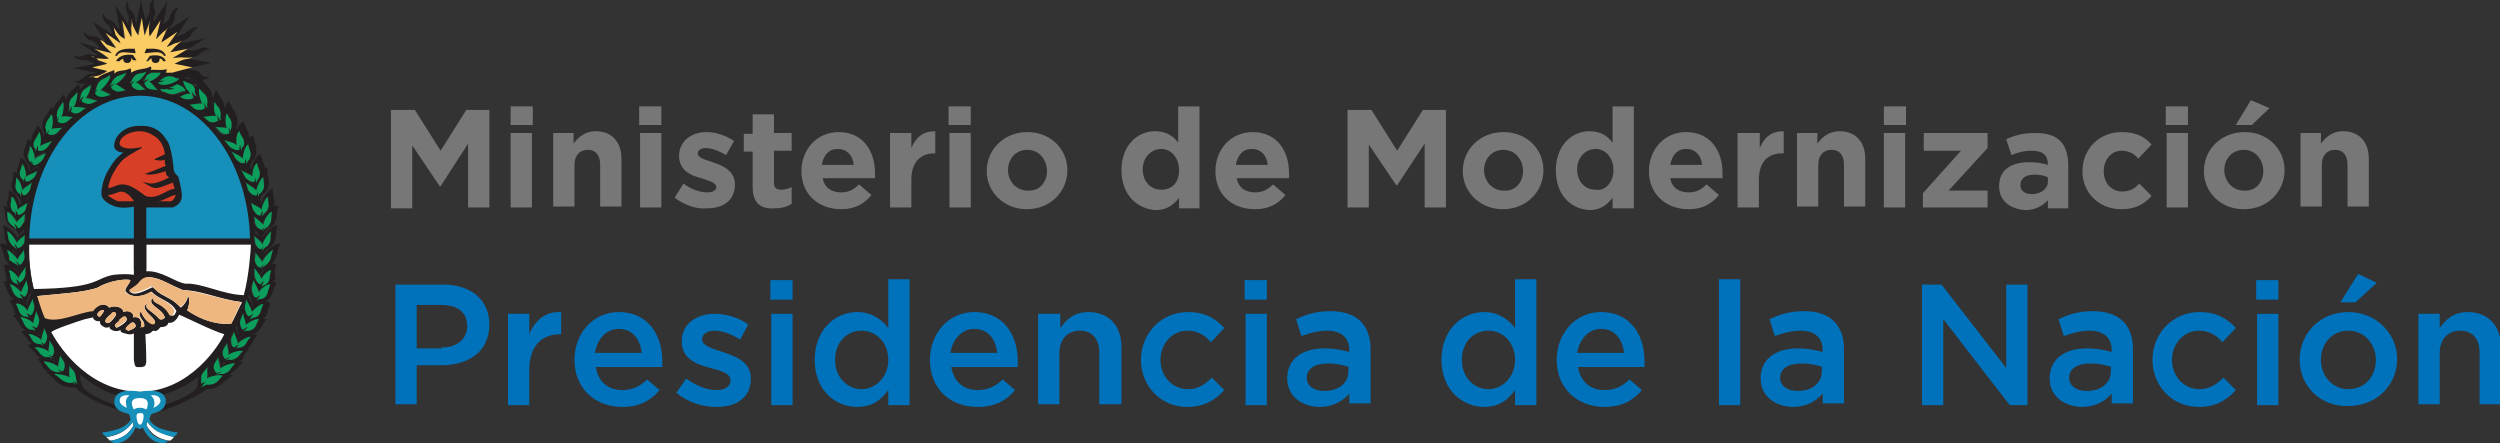 <svg xmlns="http://www.w3.org/2000/svg" xmlns:xlink="http://www.w3.org/1999/xlink" id="Layer_1" x="0" y="0" version="1.1" viewBox="0 0 282 50" style="enable-background:new 0 0 282 50" xml:space="preserve"><rect x="0" y="0" width="282" height="50" fill="#333333" stroke="none"/><style type="text/css">.st0{fill:#777}.st1{fill:#0072bc}.st2{fill:#fff}.st3{fill:#231f20}.st4{fill:#facc63}.st5{fill:#0b9e5c}.st6{fill:#efb780}.st7{fill:#168fba}.st8{fill:#d93e26}</style><g><g id="XMLID_29_"><path id="XMLID_55_" d="M44.2,12.4h2.6l2.9,4.6l2.9-4.6h2.6v11h-2.4v-7.2L49.7,21h-0.1l-3.1-4.6v7.1h-2.4V12.4z" class="st0"/><path id="XMLID_57_" d="M57.6,12h2.5v2.1h-2.5V12z M57.7,15H60v8.4h-2.4V15z" class="st0"/><path id="XMLID_60_" d="M62.3,15h2.4v1.2c0.5-0.7,1.3-1.4,2.5-1.4c1.8,0,2.9,1.2,2.9,3.1v5.4h-2.4v-4.7 c0-1.1-0.5-1.7-1.4-1.7s-1.5,0.6-1.5,1.7v4.7h-2.4V15z" class="st0"/><path id="XMLID_62_" d="M72.1,12h2.5v2.1h-2.5V12z M72.2,15h2.4v8.4h-2.4V15z" class="st0"/><path id="XMLID_65_" d="M76.1,22.3l1-1.6c0.9,0.7,1.9,1,2.7,1c0.7,0,1-0.3,1-0.6v0c0-0.5-0.8-0.7-1.7-1 c-1.2-0.3-2.5-0.9-2.5-2.5v0c0-1.7,1.4-2.7,3.1-2.7c1.1,0,2.2,0.4,3.1,1l-0.9,1.6c-0.8-0.5-1.7-0.8-2.3-0.8 c-0.6,0-0.9,0.3-0.9,0.6v0c0,0.5,0.8,0.7,1.7,1c1.2,0.4,2.5,1,2.5,2.5v0c0,1.9-1.4,2.7-3.2,2.7C78.6,23.6,77.3,23.2,76.1,22.3z" class="st0"/><path id="XMLID_67_" d="M84.9,21.1v-4h-1v-2h1v-2.2h2.4V15h2v2h-2v3.6c0,0.5,0.2,0.8,0.8,0.8c0.4,0,0.8-0.1,1.2-0.3 v1.9c-0.5,0.3-1.1,0.5-1.9,0.5C85.9,23.6,84.9,23,84.9,21.1z" class="st0"/><path id="XMLID_69_" d="M90.4,19.3L90.4,19.3c0-2.4,1.7-4.4,4.2-4.4c2.8,0,4.1,2.2,4.1,4.6c0,0.2,0,0.4,0,0.6h-5.9 c0.2,1.1,1,1.6,2.1,1.6c0.8,0,1.4-0.3,2-0.9l1.4,1.2c-0.8,1-1.9,1.6-3.4,1.6C92.3,23.6,90.4,21.9,90.4,19.3z M96.3,18.6 c-0.1-1.1-0.8-1.8-1.8-1.8c-1,0-1.6,0.7-1.8,1.8H96.3z" class="st0"/><path id="XMLID_72_" d="M100.4,15h2.4v1.7c0.5-1.2,1.3-1.9,2.7-1.9v2.5h-0.1c-1.6,0-2.6,1-2.6,3v3.1h-2.4V15z" class="st0"/><path id="XMLID_74_" d="M107,12h2.5v2.1H107V12z M107.1,15h2.4v8.4h-2.4V15z" class="st0"/><path id="XMLID_77_" d="M111.3,19.3L111.3,19.3c0-2.4,1.9-4.4,4.6-4.4c2.6,0,4.5,1.9,4.5,4.3v0c0,2.4-1.9,4.4-4.6,4.4 C113.3,23.6,111.3,21.7,111.3,19.3z M118.1,19.3L118.1,19.3c0-1.3-0.9-2.4-2.2-2.4c-1.4,0-2.2,1.1-2.2,2.3v0 c0,1.2,0.9,2.3,2.2,2.3C117.3,21.6,118.1,20.5,118.1,19.3z" class="st0"/><path id="XMLID_80_" d="M126.5,19.2L126.5,19.2c0-2.8,1.8-4.4,3.8-4.4c1.3,0,2.1,0.6,2.6,1.3V12h2.4v11.5H133v-1.2 c-0.6,0.8-1.4,1.4-2.6,1.4C128.4,23.6,126.5,22.1,126.5,19.2z M133,19.2L133,19.2c0-1.4-0.9-2.4-2-2.4s-2.1,0.9-2.1,2.3v0 c0,1.4,0.9,2.3,2.1,2.3S133,20.6,133,19.2z" class="st0"/><path id="XMLID_83_" d="M137.1,19.3L137.1,19.3c0-2.4,1.7-4.4,4.2-4.4c2.8,0,4.1,2.2,4.1,4.6c0,0.2,0,0.4,0,0.6h-5.9 c0.2,1.1,1,1.6,2.1,1.6c0.8,0,1.4-0.3,2-0.9l1.4,1.2c-0.8,1-1.9,1.6-3.4,1.6C138.9,23.6,137.1,21.9,137.1,19.3z M143,18.6 c-0.1-1.1-0.8-1.8-1.8-1.8c-1,0-1.6,0.7-1.8,1.8H143z" class="st0"/><path id="XMLID_86_" d="M152.1,12.4h2.6l2.9,4.6l2.9-4.6h2.6v11h-2.4v-7.2l-3.1,4.7h-0.1l-3.1-4.6v7.1h-2.4V12.4z" class="st0"/><path id="XMLID_88_" d="M165,19.3L165,19.3c0-2.4,1.9-4.4,4.6-4.4c2.6,0,4.5,1.9,4.5,4.3v0c0,2.4-1.9,4.4-4.6,4.4 C167,23.6,165,21.7,165,19.3z M171.8,19.3L171.8,19.3c0-1.3-0.9-2.4-2.2-2.4c-1.4,0-2.2,1.1-2.2,2.3v0c0,1.2,0.9,2.3,2.2,2.3 C171,21.6,171.8,20.5,171.8,19.3z" class="st0"/><path id="XMLID_91_" d="M175.5,19.2L175.5,19.2c0-2.8,1.8-4.4,3.8-4.4c1.3,0,2.1,0.6,2.6,1.3V12h2.4v11.5h-2.4v-1.2 c-0.6,0.8-1.4,1.4-2.6,1.4C177.3,23.6,175.5,22.1,175.5,19.2z M182,19.2L182,19.2c0-1.4-0.9-2.4-2-2.4c-1.1,0-2.1,0.9-2.1,2.3v0 c0,1.4,0.9,2.3,2.1,2.3C181,21.6,182,20.6,182,19.2z" class="st0"/><path id="XMLID_94_" d="M186,19.3L186,19.3c0-2.4,1.7-4.4,4.2-4.4c2.8,0,4.1,2.2,4.1,4.6c0,0.2,0,0.4,0,0.6h-5.9 c0.2,1.1,1,1.6,2.1,1.6c0.8,0,1.4-0.3,2-0.9l1.4,1.2c-0.8,1-1.9,1.6-3.4,1.6C187.9,23.6,186,21.9,186,19.3z M192,18.6 c-0.1-1.1-0.8-1.8-1.8-1.8c-1,0-1.6,0.7-1.8,1.8H192z" class="st0"/><path id="XMLID_97_" d="M196.1,15h2.4v1.7c0.5-1.2,1.3-1.9,2.7-1.9v2.5H201c-1.6,0-2.6,1-2.6,3v3.1h-2.4V15z" class="st0"/><path id="XMLID_99_" d="M202.6,15h2.4v1.2c0.5-0.7,1.3-1.4,2.5-1.4c1.8,0,2.9,1.2,2.9,3.1v5.4H208v-4.7 c0-1.1-0.5-1.7-1.4-1.7c-0.9,0-1.5,0.6-1.5,1.7v4.7h-2.4V15z" class="st0"/><path id="XMLID_101_" d="M212.5,12h2.5v2.1h-2.5V12z M212.5,15h2.4v8.4h-2.4V15z" class="st0"/><path id="XMLID_104_" d="M216.9,21.8l4.3-4.8H217V15h7.2v1.7l-4.4,4.8h4.4v1.9h-7.3V21.8z" class="st0"/><path id="XMLID_106_" d="M225.5,21L225.5,21c0-1.9,1.4-2.7,3.4-2.7c0.8,0,1.5,0.1,2.1,0.3v-0.1c0-1-0.6-1.5-1.8-1.5 c-0.9,0-1.6,0.2-2.3,0.5l-0.6-1.8c0.9-0.4,1.8-0.7,3.3-0.7c1.3,0,2.2,0.3,2.8,0.9c0.6,0.6,0.9,1.6,0.9,2.7v4.9h-2.3v-0.9 c-0.6,0.6-1.4,1.1-2.5,1.1C226.8,23.6,225.5,22.7,225.5,21z M231,20.5V20c-0.4-0.2-0.9-0.3-1.5-0.3c-1,0-1.6,0.4-1.6,1.2v0 c0,0.6,0.5,1,1.3,1C230.2,21.9,231,21.3,231,20.5z" class="st0"/><path id="XMLID_109_" d="M234.9,19.3L234.9,19.3c0-2.4,1.8-4.4,4.4-4.4c1.6,0,2.6,0.5,3.4,1.4l-1.5,1.6 c-0.5-0.6-1.1-0.9-1.9-0.9c-1.2,0-2,1.1-2,2.3v0c0,1.3,0.8,2.3,2.1,2.3c0.8,0,1.4-0.3,1.9-0.9l1.4,1.4c-0.8,0.9-1.8,1.5-3.4,1.5 C236.7,23.6,234.9,21.7,234.9,19.3z" class="st0"/><path id="XMLID_111_" d="M244.3,12h2.5v2.1h-2.5V12z M244.4,15h2.4v8.4h-2.4V15z" class="st0"/><path id="XMLID_114_" d="M248.6,19.3L248.6,19.3c0-2.4,1.9-4.4,4.6-4.4c2.6,0,4.5,1.9,4.5,4.3v0 c0,2.4-1.9,4.4-4.6,4.4C250.5,23.6,248.6,21.7,248.6,19.3z M255.3,19.3L255.3,19.3c0-1.3-0.9-2.4-2.2-2.4c-1.4,0-2.2,1.1-2.2,2.3 v0c0,1.2,0.9,2.3,2.2,2.3C254.5,21.6,255.3,20.5,255.3,19.3z M253.9,11.3l2.1,0.9l-2,1.9h-1.8L253.9,11.3z" class="st0"/><path id="XMLID_118_" d="M259.4,15h2.4v1.2c0.5-0.7,1.3-1.4,2.5-1.4c1.8,0,2.9,1.2,2.9,3.1v5.4h-2.4v-4.7 c0-1.1-0.5-1.7-1.4-1.7c-0.9,0-1.5,0.6-1.5,1.7v4.7h-2.4V15z" class="st0"/></g><g><path d="M44.6,32.1H50c3.2,0,5.2,1.8,5.2,4.5v0c0,3.1-2.4,4.6-5.4,4.6H47v4.4h-2.4V32.1z M49.8,39.2 c1.8,0,2.9-1,2.9-2.4v0c0-1.6-1.1-2.4-2.9-2.4H47v4.9H49.8z" class="st1"/><path d="M57.3,35.4h2.4v2.3c0.6-1.5,1.8-2.6,3.6-2.5v2.5h-0.1c-2.1,0-3.5,1.3-3.5,4.1v3.9h-2.4V35.4z" class="st1"/><path d="M64.8,40.6L64.8,40.6c0-3,2.1-5.4,5-5.4c3.3,0,4.9,2.6,4.9,5.5c0,0.2,0,0.4,0,0.7h-7.5c0.3,1.7,1.4,2.6,3,2.6 c1.1,0,2-0.4,2.8-1.2l1.4,1.2c-1,1.2-2.3,1.9-4.2,1.9C67.1,45.9,64.8,43.8,64.8,40.6z M72.4,39.8c-0.2-1.5-1-2.7-2.6-2.7 c-1.4,0-2.4,1.1-2.7,2.7H72.4z" class="st1"/><path d="M76.3,44.3l1.1-1.6c1.1,0.8,2.3,1.3,3.4,1.3c1,0,1.6-0.4,1.6-1.1v0c0-0.8-1.1-1.1-2.3-1.4 c-1.5-0.4-3.2-1-3.2-3v0c0-1.9,1.6-3.1,3.7-3.1c1.3,0,2.7,0.4,3.8,1.2l-0.9,1.7c-1-0.6-2-1-2.9-1c-0.9,0-1.4,0.4-1.4,1v0 c0,0.7,1.1,1,2.3,1.4c1.5,0.5,3.2,1.1,3.2,3v0c0,2.2-1.7,3.2-3.8,3.2C79.2,45.9,77.6,45.4,76.3,44.3z" class="st1"/><path d="M86.9,31.6h2.5v2.2h-2.5V31.6z M87,35.4h2.4v10.3H87V35.4z" class="st1"/><path d="M91.9,40.6L91.9,40.6c0-3.4,2.3-5.4,4.8-5.4c1.7,0,2.8,0.9,3.5,1.8v-5.5h2.4v14.2h-2.4V44 c-0.8,1.1-1.8,1.9-3.5,1.9C94.2,45.9,91.9,44,91.9,40.6z M100.2,40.6L100.2,40.6c0-2-1.4-3.3-3-3.3c-1.6,0-3,1.2-3,3.3v0 c0,2,1.4,3.3,3,3.3C98.8,43.9,100.2,42.5,100.2,40.6z" class="st1"/><path d="M104.9,40.6L104.9,40.6c0-3,2.1-5.4,5-5.4c3.3,0,4.9,2.6,4.9,5.5c0,0.2,0,0.4,0,0.7h-7.5 c0.3,1.7,1.4,2.6,3,2.6c1.1,0,2-0.4,2.8-1.2l1.4,1.2c-1,1.2-2.3,1.9-4.2,1.9C107.1,45.9,104.9,43.8,104.9,40.6z M112.5,39.8 c-0.2-1.5-1-2.7-2.6-2.7c-1.4,0-2.4,1.1-2.7,2.7H112.5z" class="st1"/><path d="M117.2,35.4h2.4V37c0.7-1,1.6-1.8,3.2-1.8c2.3,0,3.7,1.6,3.7,3.9v6.5H124v-5.8c0-1.6-0.8-2.5-2.2-2.5 c-1.4,0-2.3,1-2.3,2.5v5.8h-2.4V35.4z" class="st1"/><path d="M128.7,40.6L128.7,40.6c0-3,2.3-5.4,5.3-5.4c1.9,0,3.1,0.7,4.1,1.8l-1.5,1.6c-0.7-0.8-1.5-1.3-2.7-1.3 c-1.7,0-3,1.5-3,3.3v0c0,1.8,1.3,3.3,3.1,3.3c1.1,0,1.9-0.5,2.7-1.3l1.4,1.4c-1,1.1-2.2,1.9-4.2,1.9 C130.9,45.9,128.7,43.5,128.7,40.6z" class="st1"/><path d="M140.4,31.6h2.5v2.2h-2.5V31.6z M140.5,35.4h2.4v10.3h-2.4V35.4z" class="st1"/><path d="M152.2,45.7v-1.3c-0.7,0.8-1.8,1.5-3.3,1.5c-1.9,0-3.7-1.1-3.7-3.2v0c0-2.3,1.8-3.4,4.2-3.4 c1.2,0,2,0.2,2.8,0.4v-0.2c0-1.4-0.9-2.2-2.5-2.2c-1.1,0-2,0.3-2.9,0.6l-0.6-1.9c1.1-0.5,2.2-0.9,3.9-0.9c3,0,4.5,1.6,4.5,4.3v6.1 H152.2z M152.2,41.4c-0.6-0.2-1.4-0.4-2.4-0.4c-1.5,0-2.4,0.6-2.4,1.6v0c0,1,0.9,1.5,2,1.5c1.6,0,2.7-0.9,2.7-2.2V41.4z" class="st1"/><path d="M162.6,40.6L162.6,40.6c0-3.4,2.3-5.4,4.8-5.4c1.7,0,2.8,0.9,3.5,1.8v-5.5h2.4v14.2h-2.4V44 c-0.8,1.1-1.8,1.9-3.5,1.9C165,45.9,162.6,44,162.6,40.6z M170.9,40.6L170.9,40.6c0-2-1.4-3.3-3-3.3c-1.6,0-3,1.2-3,3.3v0 c0,2,1.4,3.3,3,3.3C169.5,43.9,170.9,42.5,170.9,40.6z" class="st1"/><path d="M175.6,40.6L175.6,40.6c0-3,2.1-5.4,5-5.4c3.3,0,4.9,2.6,4.9,5.5c0,0.2,0,0.4,0,0.7h-7.5 c0.3,1.7,1.4,2.6,3,2.6c1.1,0,2-0.4,2.8-1.2l1.4,1.2c-1,1.2-2.3,1.9-4.2,1.9C177.9,45.9,175.6,43.8,175.6,40.6z M183.2,39.8 c-0.2-1.5-1-2.7-2.6-2.7c-1.4,0-2.4,1.1-2.7,2.7H183.2z" class="st1"/><path d="M193.9,31.5h2.4v14.2h-2.4V31.5z" class="st1"/><path d="M205.6,45.7v-1.3c-0.7,0.8-1.8,1.5-3.3,1.5c-1.9,0-3.7-1.1-3.7-3.2v0c0-2.3,1.8-3.4,4.2-3.4 c1.2,0,2,0.2,2.8,0.4v-0.2c0-1.4-0.9-2.2-2.5-2.2c-1.1,0-2,0.3-2.9,0.6l-0.6-1.9c1.1-0.5,2.2-0.9,3.9-0.9c3,0,4.5,1.6,4.5,4.3v6.1 H205.6z M205.6,41.4c-0.6-0.2-1.4-0.4-2.4-0.4c-1.5,0-2.4,0.6-2.4,1.6v0c0,1,0.9,1.5,2,1.5c1.6,0,2.7-0.9,2.7-2.2V41.4z" class="st1"/><path d="M216.8,32.1h2.2l7.3,9.4v-9.4h2.4v13.6h-2l-7.5-9.7v9.7h-2.4V32.1z" class="st1"/><path d="M238.2,45.7v-1.3c-0.7,0.8-1.8,1.5-3.3,1.5c-1.9,0-3.7-1.1-3.7-3.2v0c0-2.3,1.8-3.4,4.2-3.4 c1.2,0,2,0.2,2.8,0.4v-0.2c0-1.4-0.9-2.2-2.5-2.2c-1.1,0-2,0.3-2.9,0.6l-0.6-1.9c1.1-0.5,2.2-0.9,3.9-0.9c3,0,4.5,1.6,4.5,4.3v6.1 H238.2z M238.2,41.4c-0.6-0.2-1.4-0.4-2.4-0.4c-1.5,0-2.4,0.6-2.4,1.6v0c0,1,0.9,1.5,2,1.5c1.6,0,2.7-0.9,2.7-2.2V41.4z" class="st1"/><path d="M242.8,40.6L242.8,40.6c0-3,2.3-5.4,5.3-5.4c1.9,0,3.1,0.7,4.1,1.8l-1.5,1.6c-0.7-0.8-1.5-1.3-2.7-1.3 c-1.7,0-3,1.5-3,3.3v0c0,1.8,1.3,3.3,3.1,3.3c1.1,0,1.9-0.5,2.7-1.3l1.4,1.4c-1,1.1-2.2,1.9-4.2,1.9 C245,45.9,242.8,43.5,242.8,40.6z" class="st1"/><path d="M254.5,31.6h2.5v2.2h-2.5V31.6z M254.6,35.4h2.4v10.3h-2.4V35.4z" class="st1"/><path d="M259.4,40.6L259.4,40.6c0-3,2.3-5.4,5.5-5.4c3.1,0,5.5,2.4,5.5,5.3v0c0,2.9-2.3,5.3-5.5,5.3 C261.7,45.9,259.4,43.5,259.4,40.6z M268,40.6L268,40.6c0-1.8-1.3-3.3-3.1-3.3c-1.9,0-3.1,1.5-3.1,3.3v0c0,1.8,1.3,3.3,3.1,3.3 C266.8,43.9,268,42.4,268,40.6z M266,30.9l2.1,1l-2.4,2.2H264L266,30.9z" class="st1"/><path d="M272.8,35.4h2.4V37c0.7-1,1.6-1.8,3.2-1.8c2.3,0,3.7,1.6,3.7,3.9v6.5h-2.4v-5.8c0-1.6-0.8-2.5-2.2-2.5 c-1.4,0-2.3,1-2.3,2.5v5.8h-2.4V35.4z" class="st1"/></g><g><path d="M15.8,44.3c-7.1,0-12.6-7.8-12.6-16.9h25.2C28.4,36.6,22.9,44.3,15.8,44.3" class="st2"/><path d="M18.5,6.3l0.2,0c0,0-0.1-0.9-1.8-0.8h-0.4c0,0-0.2,0.5-0.2,0.5l1.1-0.1C17.5,5.9,18.3,5.8,18.5,6.3" class="st3"/><path d="M16.7,6.9c0,0,0.3-0.3,0.3-0.3s0,0,0.1,0c0,0,0,0.1,0,0.1c0,0.2,0.1,0.3,0.3,0.4c0,0,0.3,0,0.3,0 c0.2-0.1,0.3-0.2,0.3-0.4c0,0,0-0.1,0-0.1c0.2,0,0.3,0.1,0.4,0.3l0.4,0c0,0-0.2-0.9-1.8-0.6c0,0-0.4,0.6-0.4,0.6 C16.4,6.9,16.7,6.9,16.7,6.9" class="st3"/><path d="M13.1,6.9l0.4,0c0.1-0.2,0.3-0.2,0.4-0.3c0,0,0,0.1,0,0.1c0,0.2,0.1,0.3,0.3,0.4c0,0,0.2,0,0.3,0 c0.2-0.1,0.3-0.2,0.3-0.4c0,0,0,0,0-0.1c0,0,0.1,0,0.1,0s0.2,0.2,0.2,0.2c0,0,0.4,0,0.4,0c0,0-0.4-0.6-0.4-0.6 C13.4,6,13.1,6.9,13.1,6.9" class="st3"/><path d="M14.1,5.9l1.2,0.1c0,0-0.1-0.5-0.1-0.5h-0.3c-1.8-0.1-1.9,0.8-1.9,0.8l0.2,0C13.3,5.8,14.1,5.9,14.1,5.9" class="st3"/><path d="M17.5,18.1C17.4,18,17.4,18,17.5,18.1C17.4,18.1,17.4,18.1,17.5,18.1" class="st3"/><path d="M17.2,46.6c1.2-0.1,4.8-1.7,6.1-2.7c1.4,0.1,1.9-1,2.9-1.5c-0.1-0.1-0.2-0.1-0.3-0.2c0.6-0.3,0.9-0.8,1.5-1.3 c-0.1-0.1-0.3-0.1-0.5-0.1c0.9-0.3,0.3-0.7,1.2-1.4c0,0-0.1-0.1-0.2-0.1c0.6-0.4,0.6-0.9,1.1-1.5c-0.1-0.1-0.3-0.1-0.5-0.1 c1-0.3,0.9-1,1.6-1.7c0,0-0.2,0-0.4,0c0.6-0.5,0.4-1.1,0.8-1.7C30.3,34,30.1,34,29.9,34c0.9-0.4,0.8-1.2,1.3-2.1 c-0.1-0.1-0.2-0.1-0.4-0.1c0.7-0.7-0.2-0.5,0.4-2c-0.2-0.1-0.4,0-0.6,0c0.7-0.6,0.6-1.4,1-2.3c-0.5-0.1-1.6,0.7-1.9,1.3v-0.1 c0.1-0.2,0.2-0.5,0.6-0.7c1.1-0.8,0.7-1.5,1-2.6c-0.5,0-1.5,0.8-1.7,1.5c0-0.1,0-0.1,0-0.2c0.2-0.3,0.2-0.6,0.8-1 c1-0.5,0.7-1.5,1-2.5c-0.1,0-0.3,0-0.5,0.1c0.2-0.7-0.2-1.2-0.1-2c-0.5,0-1.2,1-1.3,1.6c0-0.1-0.1-0.2-0.2-0.3 c0.1-0.3,0.1-0.6,0.6-0.9c0.9-1.1,0.1-1.7,0.3-2.8c-0.1,0-0.2,0-0.3,0.1c0-0.5-0.4-0.9-0.5-1.6c-0.5,0.1-1,1.1-1,1.7 c-0.1-0.1-0.2-0.2-0.2-0.3c0.1-0.2,0.1-0.6,0.5-0.9c0.5-1.1,0-1.6-0.1-2.6c-0.2,0-0.3,0.1-0.5,0.2c0-0.7-0.4-1-0.6-1.8 c-0.3,0.1-0.7,0.5-0.8,1c0-0.2,0-0.5,0.1-0.7c0-1.4-0.5-1.5-1-2.6c-0.2,0.1-0.3,0.4-0.4,0.8c-0.2-0.9-0.5-1.2-1-2 c-0.3,0.3-0.5,1.2-0.4,1.8c-0.1-0.2-0.1-0.5,0-0.9c-0.1-1.1-0.7-1.4-1.2-2.1c0.3,0,0.5-0.1,0.9-0.3c0,0-0.5,0-0.7-0.1 c-0.3-0.1-0.5-0.4-0.7-0.6c-0.3-0.1-0.6,0-1.1-0.3l2.7-0.6c0,0-2.7-0.5-2.7-0.5s0.1-0.2,0.5-0.2c0.2,0,0.6,0,0.8-0.3 c0.1-0.1,0.5-0.5,1.2-0.5c-0.6-0.4-0.9-0.2-1.5,0c-0.4,0.2-0.6,0-1.2,0.1c0,0,2.2-1.4,2.2-1.4l-2.7,0.6c0.4-0.7,0.8-0.3,1.1-1.1 c0.1-0.2,0.4-0.5,0.8-0.7c-0.5-0.1-1,0.2-1.6,0.7c-0.2,0.1-0.7,0.3-0.9,0.3c0,0,1.5-2.3,1.5-2.3s-1.6,1.1-2.3,1.5v0 c0.1-0.6,0.5-0.5,0.6-1.2c0-0.2,0-0.8,0.5-1.3c-0.6,0.1-0.9,0.6-1.1,1.3c-0.1,0.3-0.5,0.4-0.7,0.7c0,0,0.5-2.7,0.5-2.7l-1.5,2.3 c0,0-0.1-0.1-0.1-0.3c0.2-0.5,0.2-0.7,0.2-0.9c-0.2-0.3-0.3-0.8,0-1.4c-0.9,0.5-0.5,1.2-0.7,1.8c-0.1,0.2-0.3,0.5-0.4,0.7L15.9,0 l-0.5,2.6c-0.3-0.4-0.1-0.6-0.3-1c-0.2-0.5-0.7-0.4-0.7-1.5c-0.2,0.4-0.4,0.6,0.1,1.7c0.1,0.1-0.1,0.6,0,1L13,0.6l0.5,2.7 c-0.3,0-0.4-0.6-0.7-0.8c-0.4-0.3-0.9-0.2-1.2-1.1c-0.1,0.6,0.1,1,0.7,1.5c0.2,0.3,0.3,0.7,0.4,1l-2.3-1.5l1.5,2.3 c-0.5,0.1-0.5-0.6-1.5-0.6c-0.6,0-1-0.6-1-0.5c0.3,1.2,1.1,0.8,1.4,1.3c0.1,0.1,0.4,0.4,0.5,0.6L8.8,4.7L11,6.2 c-0.4,0.2-0.9-0.3-1.4,0c-0.9,0.4-1.3,0-1.4,0c0.5,0.7,0.9,0.5,1.4,0.6c0.4,0,0.7,0.2,1.1,0.4L8.2,7.7l2.7,0.5 C10.5,8.4,10,8.2,9.6,8.6C8.8,9.5,8,9,8.3,9.1C9,9.6,9.4,9.5,9.8,9.3C9.5,9.5,9.3,9.7,9.1,10C9,9.8,9,9.6,8.8,9.5 c-0.5,0.7-1.1,0.8-1.4,1.8c0-0.3-0.1-0.5-0.3-0.6c-0.5,0.8-1,0.9-1.1,1.8C6,12.3,5.9,12.1,5.8,12c-0.4,1-1.2,1.3-1,2.6 C5,15,5,15.2,4.9,15.4c-0.1-0.5-0.3-1.1-0.7-1.2c-0.3,0.6-0.7,1.1-0.7,1.7c-0.1-0.1-0.3-0.2-0.4-0.2c-0.1,1-0.9,1.4-0.1,2.6 c0.4,0.4,0.4,0.7,0.4,1c-0.1,0-0.1,0.1-0.1,0.2c0.1-0.6-0.5-1.6-1-1.7c-0.1,0.8-0.4,1.1-0.4,1.7c-0.1-0.1-0.2-0.1-0.4-0.1 C1.6,20.5,0.8,21,1.8,22c0.5,0.3,0.5,0.6,0.6,0.9C2.3,23,2.2,23,2.2,23.1c-0.1-0.7-0.7-1.6-1.2-1.6c0.1,1.2-0.5,1.1-0.1,1.9 c-0.2-0.1-0.4-0.2-0.5-0.2c0.3,1,0,1.9,1,2.5c0.6,0.3,0.6,0.7,0.8,0.9C2,26.8,2,26.9,2,26.9c-0.2-0.6-1.2-1.5-1.7-1.5 c0.3,0.9,0.1,1.8,0.6,2.3c-0.3-0.2-0.6-0.3-0.9-0.2c0.5,1,0.2,1.6,1.2,2.5c-0.3-0.2-0.6-0.2-0.8-0.1c0.3,0.7,0.2,1.2,0.4,1.8 c-0.2,0-0.3,0-0.4,0.1c0.5,0.9,0.4,1.5,1.2,2c-0.2,0-0.4,0-0.5,0.1c0.4,0.6,0.4,1.1,0.7,1.6c-0.1,0-0.2,0-0.3,0.1 c0.6,0.6,0.7,1.3,1.4,1.7c-0.2,0-0.4,0-0.5,0.1c0.5,0.5,0.7,1,1.2,1.4c-0.2,0-0.4,0.1-0.5,0.2c0.8,0.5,0.8,1.1,1.6,1.4 c-0.2,0-0.4,0.1-0.5,0.1c0.9,0.8,0.3,1,1.2,1.4c-0.1,0-0.1,0.1-0.2,0.1c1,0.5,1.1,1.8,3.3,1.7h0c1,1.1,3.9,2.5,5.9,2.7L17.2,46.6z M30.5,30.5c-0.2,0.7,0,1.1-0.6,1.6c-0.4,0.1-0.4,0.2-0.5,0.3c0.1-0.3,0.2-0.5,0.3-0.7c-0.2,0.1-0.3,0.2-0.4,0.4 c-0.1-0.1-0.3-0.1-0.5-0.5c-0.3-0.6-0.1-0.8-0.2-1.4c0.3,0.5,0.8,1,0.8,1.3C29.6,31.1,30.3,30.4,30.5,30.5 M29.4,30.8 c0.1-0.2,0.3-0.4,0.6-0.5c-0.3,0.2-0.5,0.5-0.6,0.8C29.4,31,29.4,30.9,29.4,30.8 M30.8,28.2c-0.3,0.7-0.1,1.1-0.8,1.7 c-0.4,0.2-0.4,0.3-0.6,0.4c0.1-0.3,0.2-0.5,0.4-0.7c-0.2,0.1-0.4,0.3-0.5,0.5c-0.1-0.1-0.3,0-0.5-0.4c-0.3-0.5,0-0.8-0.1-1.3 c0.3,0.4,0.7,0.8,0.7,1.1C29.8,29,30.6,28.2,30.8,28.2 M29.6,27.6c0.1-0.5,0.7-1.4,1-1.5c-0.2,0.8,0.1,1.1-0.5,1.7 c-0.4,0.2-0.4,0.4-0.5,0.5c0-0.3,0.1-0.5,0.3-0.8c-0.2,0.2-0.3,0.4-0.4,0.6c-0.1,0-0.3,0-0.6-0.3c-0.3-0.4-0.2-0.7-0.3-1.2 C29,26.9,29.5,27.2,29.6,27.6 M28.8,26c0.3,0.3,0.4,0.4,0.5,0.7c-0.1-0.2-0.3-0.3-0.5-0.4C28.8,26.1,28.8,26.1,28.8,26 M30.6,23.9 c-0.2,0.7,0.1,1-0.5,1.7c-0.4,0.2-0.4,0.3-0.5,0.5c0-0.3,0.1-0.5,0.3-0.7c-0.2,0.1-0.3,0.3-0.4,0.5c-0.1-0.1-0.3,0-0.6-0.3 c-0.4-0.4-0.2-0.7-0.3-1.2c0.4,0.4,0.9,0.7,1,1C29.7,24.7,30.4,23.9,30.6,23.9 M29.5,23.7c0-0.5,0.5-1.4,0.8-1.5 c-0.1,0.7,0.3,1-0.2,1.7c-0.4,0.3-0.3,0.4-0.4,0.5c0-0.3,0-0.5,0.1-0.7c-0.2,0.2-0.3,0.3-0.3,0.6c-0.1-0.1-0.3,0.1-0.6-0.3 c-0.5-0.4-0.3-0.7-0.5-1.1C28.8,23.2,29.4,23.4,29.5,23.7 M28,33.5c0-0.1,0.1-0.3,0.1-0.4c0,0,0,0.1,0,0.1 c0.3,0.9,0.5,0.9,0.4,1.5c0,0,0,0,0,0.1C28.6,34.4,28.2,33.9,28,33.5 M26.9,37.9c0-0.3-0.2-0.6-0.3-0.9c0-0.1,0.1-0.2,0.1-0.3 C26.8,37.4,27,37.5,26.9,37.9 M27.8,37.7c-0.4,0.1-0.7,0.3-0.9,0.5c0,0,0-0.1,0-0.1C27.1,38,27.3,37.8,27.8,37.7 M26.1,36.5 c0,0-2.2,0.4-5-1.5c0.2-0.3,0.3-1,0.2-1.4c-0.1-0.4-0.1-0.1-0.2,0.2c-0.3,0.6-0.5,0.7-0.7,0.9c-0.8-0.8-0.9-0.8-2-1.4 c-0.8-0.4-0.8-0.7-1.2-0.9c-0.7,0.3-1.9,1-2.4,0.6c-0.5-0.2,0.5-0.5,1-1.2c0.4-0.5,0.8-0.6,1.4-0.5c1.1,0.2,1.7,0.7,3.4,1.4 c2,0.1,3.6,0.8,5.6,1.2c0.3,0.1,0.9,0.1,1.1,0.2C26.9,34.8,26.7,35.4,26.1,36.5 M17.1,34.2c0.6,0.7,1.2,0.8,1.5,1.6 c-0.1,0.2-0.4,0.3-0.6,0.2c-0.9-1-1.8-1.2-1.4-1.7c-0.2,0-0.3,0.2-0.3,0.4c0.2,0.7,1,1,1.2,1.6c-0.1,0.5-1.1,0.1-1.6-1.2l0-0.1 c-0.2,0.4-0.3,0.5,0.3,1.3c0.1,0.3,0.2,0.6-0.3,0.6c0.1,0.1-0.2,0-0.1,0H16c0,0,0,0-0.1-0.1c0.2-1.3-0.9-1-0.9-1 c0.2-0.5-0.5-0.9-1.1-0.6c0.1-0.3-0.6-0.9-1.6-0.5c-0.1-0.3-1-0.7-1.8,0.3c-1.5,0.1-3.9,1.4-5.3,0.8c-0.1,0.1-0.9-2.4-1-2.4 c1.7-0.2,5.6-0.4,6.9-1c1.1-0.7,3.1-1,3.6-0.8c0,0.4-0.9,1.1-0.4,1.4c0.7,0.7,2,0.4,2.8-0.1c0.8,0.9,2.2,1,2.8,2.2l-0.2,0.4 c-0.3,0.2-0.3,0.2-0.6-0.3c-0.8-1.1-1.6-0.8-1.7-1.6C16.9,33.7,17.1,34.1,17.1,34.2 M13.2,36.5c-0.3,0.1,0.1-0.2,0.2-0.2l0.1-0.2 c0.3-0.2,0.6-0.6,0.8-0.1c0.1,0.3-0.9,0.9-1,0.9C13.2,37,13.1,37,13,36.8C12.9,36.7,13,36.5,13.2,36.5 M12.3,36.4 c-0.2,0-0.3,0.1-0.4-0.1c-0.1-0.2,0.2-0.5,0.4-0.7c0.1-0.1,0.2-0.1,0.2-0.1l0.2-0.2c0.4-0.1,0.3,0,0.4,0.2 C13.1,35.6,12.5,36.4,12.3,36.4 M14.7,36.5c0,0,0.4-0.4,0.6,0.2c0.1,0.2-0.4,0.5-0.8,0.6C14.3,37.2,13.8,37.2,14.7,36.5 M11.3,35.7c-0.2,0.1-0.4-0.2-0.3-0.3l0.2-0.3c0.3-0.1,0.4-0.2,0.5-0.1C11.8,35.1,11.4,35.6,11.3,35.7 M4.8,36.7 c-0.1,0.1-0.1,0.2-0.1,0.3c0-0.1,0.1-0.2,0.1-0.4C4.7,36.7,4.8,36.7,4.8,36.7 M4.5,37.9c-0.1-0.1-0.3-0.3-0.6-0.4 c0.2,0.1,0.4,0.2,0.5,0.2C4.5,37.8,4.5,37.8,4.5,37.9 M3,34.6C3,34.5,3,34.5,3,34.6c-0.1-0.7,0.1-0.7,0.4-1.6 c0,0.1,0.1,0.2,0.1,0.3C3.2,33.7,3,34.2,3,34.6 M3.2,22.4c-0.1,0.1-0.3,0.1-0.4,0.2c0.1-0.1,0.3-0.2,0.5-0.4 C3.2,22.3,3.2,22.3,3.2,22.4 M3.3,27.6h11.8V31c-0.5-0.1-1.5-0.1-2.3,0c-2.2,0.4-1.5,1.5-9,1.6C3.2,30.4,3.3,27.6,3.3,27.6 M10.6,10.3c0.1-0.1,0.2-0.1,0.3-0.6c0.3-0.9,0.8-0.8,1.5-1.3c0.2,0.3-0.6,1.3-1.1,1.7c0.3,0,0.7,0.3,1.2,0.5 c-0.5,0.1-0.7,0.4-1.3,0.2c-0.4-0.1-0.4-0.3-0.4-0.4c0.2-0.1,0.3-0.3,0.4-0.6C11.1,10.1,10.8,10.2,10.6,10.3 M19.7,10 c-0.2,0-0.4-0.1-0.6-0.1c0.3-0.1,0.6-0.2,0.8-0.3c0.5,0.1,0.9,0.3,1,0.8c-0.4-0.1-0.5,0.2-1.2,0.3c-0.6,0.1-0.9-0.2-1.4-0.3 c-0.2-0.1-0.2-0.2-0.2-0.3c0.3,0.1,0.5,0.1,0.8,0l0,0.1C19.1,10.1,19.4,10.1,19.7,10 M17.8,9.3c0.3,0,0.5,0,0.8-0.2 c-0.2,0-0.4,0-0.6,0c0.4-0.2,0.6-0.5,1.1-0.5c0.7,0,0.7,0.4,1.1,0.2C20.2,9.2,18.2,10,17.8,9.3 M16.8,9.2c0.3,0.1,0.6,0.6,1,1 c-0.5-0.2-0.8,0-1.2-0.4c-0.3-0.3-0.3-0.4-0.3-0.6c0.2-0.1,0.3-0.2,0.5-0.4c-0.2,0.1-0.5,0.2-0.7,0.2c0.1-0.1,0.2,0,0.4-0.5 c0.6-0.6,0.9-0.3,1.6-0.4C18.1,8.5,17.3,9.1,16.8,9.2 M15.3,9.3c0.3,0,0.7,0.5,1.1,0.8c-0.5,0-0.7,0.2-1.2-0.1 c-0.4-0.2-0.3-0.4-0.4-0.5c0.2-0.1,0.3-0.3,0.5-0.5c-0.2,0.2-0.4,0.3-0.7,0.3c0.1-0.1,0.2-0.1,0.4-0.5c0.5-0.7,0.8-0.4,1.4-0.7 C16.4,8.4,15.8,9.1,15.3,9.3 M14.2,10.2c-0.5,0-0.7,0.3-1.2,0c-0.4-0.2-0.3-0.3-0.4-0.4c0.2-0.1,0.3-0.3,0.4-0.5 c-0.2,0.2-0.4,0.3-0.6,0.4c0.1-0.1,0.2-0.1,0.4-0.6c0.5-0.7,0.9-0.5,1.5-0.9c0,0.2-0.7,1.1-1.2,1.3C13.4,9.6,13.8,10,14.2,10.2 M22.8,12.7c0.1,0,0.1,0,0.2,0C22.9,12.7,22.9,12.8,22.8,12.7C22.8,12.8,22.8,12.7,22.8,12.7 M27.1,18.7c0.1,0.1,0.2,0.1,0.3,0.2 c-0.1,0-0.2-0.1-0.3-0.1C27.2,18.8,27.2,18.8,27.1,18.7 M20.9,32c-1.2-0.2-2.7-1.5-4.4-1.4v-3h11.8c0,0.4-0.2,3.5-0.8,5.7 C25,33.2,22.8,31.9,20.9,32 M28.3,22.3c0.2,0.2,0.4,0.3,0.5,0.4c-0.1-0.1-0.3-0.2-0.4-0.2C28.3,22.3,28.3,22.3,28.3,22.3 M29.7,20 c0,0.7,0.3,1-0.2,1.7c-0.4,0.2-0.3,0.4-0.4,0.5c0-0.3,0-0.5,0.1-0.7c-0.1,0.2-0.2,0.3-0.3,0.5c-0.1,0-0.3,0.1-0.6-0.2 c-0.5-0.4-0.3-0.7-0.5-1.2c0.4,0.3,1,0.6,1.1,0.9C29,21,29.4,20.1,29.7,20 M28.5,19.9c-0.1-0.5,0.2-1.4,0.5-1.5 c0.1,0.7,0.5,1,0.2,1.7c-0.3,0.3-0.2,0.4-0.3,0.5c0-0.3-0.1-0.5,0-0.7c-0.1,0.2-0.2,0.4-0.2,0.6c-0.2,0-0.3,0.1-0.7-0.2 c-0.5-0.3-0.4-0.6-0.8-1.1C27.7,19.5,28.3,19.7,28.5,19.9 M28,16.3c0.1,0.7,0.5,1,0.1,1.7c-0.3,0.3-0.3,0.4-0.3,0.5 c-0.1-0.2-0.1-0.5,0-0.7c-0.1,0.2-0.2,0.4-0.2,0.6c-0.1,0-0.3,0.1-0.7-0.2c-0.5-0.3-0.4-0.6-0.8-1.1c0.5,0.3,1.1,0.5,1.3,0.8 C27.4,17.3,27.7,16.4,28,16.3 M27,14.8c0.2,0.7,0.7,0.9,0.5,1.7c-0.3,0.3-0.2,0.4-0.2,0.6c-0.1-0.2-0.2-0.5-0.2-0.7 C27,16.5,27,16.7,27,16.9c-0.1,0-0.3,0.1-0.7-0.1c-0.6-0.3-0.6-0.6-1-1c0.5,0.2,1.2,0.3,1.4,0.6C26.6,15.9,26.7,14.9,27,14.8 M26.5,15.9c-0.1-0.1-0.2-0.2-0.4-0.3C26.2,15.7,26.3,15.7,26.5,15.9C26.4,15.9,26.4,15.9,26.5,15.9 M25.6,12.8 c0.3,0.7,0.6,0.6,0.5,1.6c-0.2,0.5-0.1,0.5,0,0.7c-0.1-0.2-0.2-0.5-0.3-0.7c0,0.2,0,0.5,0,0.7c-0.1,0-0.2,0.2-0.6,0.1 c-0.5-0.1-0.6-0.5-1-0.8c0.5,0.1,1.1,0,1.3,0.2C25.4,14,25.4,13,25.6,12.8 M24.4,13.1c-0.3-0.4-0.3-1.4-0.2-1.6 c0.4,0.7,0.6,0.5,0.7,1.4c-0.1,0.5,0,0.5,0,0.7c-0.2-0.2-0.3-0.4-0.3-0.7c0,0.3,0,0.5,0.1,0.7c-0.1,0-0.2,0.2-0.6,0.2 c-0.6,0-0.6-0.4-1.1-0.6C23.6,13.1,24.1,13,24.4,13.1 M22.5,10c0.4,0.6,0.9,0.6,0.9,1.5c-0.1,0.5,0,0.5,0,0.7 c-0.2-0.2-0.3-0.4-0.4-0.7c0,0.2,0,0.5,0.1,0.7c-0.1,0-0.2,0.2-0.6,0.2c-0.6,0-0.6-0.3-1.1-0.6c0.5,0,1.1-0.2,1.4-0.1 C22.6,11.3,22.3,10.2,22.5,10 M22.2,9.5c0,0.1,0,0.2-0.1,0.3c-0.1-0.1-0.2-0.2-0.3-0.3C22,9.4,22.1,9.5,22.2,9.5 M22,10.1 c-0.1,0.5,0.1,0.5,0.2,0.7c-0.1,0-0.1,0-0.1,0c-0.2-0.2-0.4-0.4-0.4-0.5c0.1,0.4,0.1,0.5,0.2,0.7c-0.1,0.1-0.2,0.1-0.4,0.2 c-0.7,0.1-0.8-0.1-1.1-0.3c0.5-0.2,0.7-0.4,1.1-0.3c0,0,0-0.1,0-0.1c0,0,0,0,0,0l0,0c-0.1-0.2-0.2-0.3-0.4-0.5 c-0.2-0.4-0.4-0.8-0.3-0.9C21.3,9.5,21.8,9.3,22,10.1 M21.6,8.9H21c-0.1-0.1-0.1-0.1-0.2-0.2C21.1,8.7,21.5,8.8,21.6,8.9 M11.4,8.4C11.9,8.2,12,8,12,8l-1.6-0.4l1.7-0.3c0,0,0-0.1-1-0.4c-0.2-0.1,0-0.3-0.8-0.4c0.3-0.1,0.2,0.1,0.8,0.2 c0.4,0,0.7,0.1,1.2,0c0,0-1-0.8-1.7-1.1c0,0,1.1,0.3,2,0.5c0-0.1-0.7-0.6-1.1-1.2c-0.1-0.1-0.1-0.2-0.2-0.3 c0.5,0.2,0.5,0.3,0.7,0.5c0.3,0.1,0.9,0.4,1.1,0.4c-0.5-0.7-1.2-1.7-1.2-1.7l1.7,1.2C13.4,4.3,13,4,13,3.8 c-0.2-0.7-0.1-0.7-0.3-0.9C13.2,3.6,13.3,4,14,4.4l-0.3-2.1l1,1.9c0.1-0.3,0-0.8,0-1c0.1-1,0.1-0.4,0-1.1c0.1,0.4,0.1,0.3,0.2,0.8 c0.2,0.4,0.3,0.7,0.6,1.1l0.4-2c0,0,0.3,2,0.3,2c0.2-0.4,0.2-0.6,0.4-1C16.9,2.5,17,2,17,2c-0.2,0.8-0.1,0.5-0.2,1 c0,0.4,0,1,0.1,1.1l1.2-1.8l-0.5,2.1c0.1,0,0.6-0.7,1.1-1c0.1-0.1,0.4-0.5,0.4-0.5c-0.3,0.4-0.4,0.6-0.5,0.9 c-0.2,0.5-0.2,0.3-0.4,1l1.8-1.2l-1.2,1.7c0,0,0.1,0,0.9-0.4c0.5-0.1,0.9-0.3,1.1-0.5c-0.6,0.5-0.8,0.5-1.6,1.5l2-0.4 c0,0-1.6,1-1.7,1c0.1,0.1,0.8-0.1,1.3,0c0.4,0,0.4,0,0.9,0c-0.5,0.2-0.7,0.1-1.2,0.3c-0.2,0.1-0.7,0.3-0.8,0.4l2,0.4 c0,0-2,0.5-2.3,0.6c-0.1,0-0.2,0-0.4,0c-0.1,0-0.2,0-0.3,0c0.1-0.1,0.1-0.3,0.1-0.4c-0.7,0.2-1.3,0-1.8,0.1c0.1-0.2,0.1-0.3,0-0.4 c-0.8,0.4-1.5,0.2-2.2,0.7c0-0.2,0-0.4-0.1-0.5c-0.7,0.4-1.3,0.1-1.8,0.6c0-0.2,0-0.3,0-0.4c-0.7,0.3-1.3,0.4-1.9,0.9 c-0.1,0-0.3,0-0.5-0.1c0,0,0-0.1,0-0.1c0,0-0.1,0-0.1,0.1c-0.1,0-0.2,0-0.4,0C10.7,8.6,11.1,8.6,11.4,8.4 M9.1,10.7 c0.2-0.8,0.6-0.7,1.2-1.2c0.1,0.2-0.3,1.2-0.6,1.5c0.3-0.1,0.8,0.2,1.4,0.3c-0.5,0.1-0.6,0.4-1.2,0.3c-0.4,0-0.5-0.2-0.6-0.3 c0.1-0.2,0.2-0.4,0.2-0.6c-0.1,0.2-0.3,0.4-0.5,0.5C9,11.2,9.1,11.2,9.1,10.7 M10.1,10.9C10.1,10.9,10.1,10.9,10.1,10.9 C10.1,10.9,10.1,10.9,10.1,10.9L10.1,10.9z M7.8,11.8c0.1-0.9,0.5-0.8,0.9-1.4c0.1,0.2-0.1,1.3-0.4,1.7c0.3-0.1,0.9,0,1.4,0.1 c-0.5,0.2-0.5,0.5-1.1,0.6c-0.4,0-0.5-0.2-0.6-0.2c0.1-0.2,0.1-0.4,0.1-0.7c-0.1,0.2-0.2,0.5-0.4,0.7C7.8,12.3,7.9,12.2,7.8,11.8 M7.5,12.5c0,0.1-0.1,0.2-0.1,0.3c0,0,0,0,0,0C7.4,12.8,7.4,12.6,7.5,12.5 M6.4,13c0.1-0.9,0.3-0.8,0.7-1.5 c0.2,0.2,0.1,1.2-0.2,1.7c0.3-0.2,0.8,0,1.3,0c-0.4,0.3-0.5,0.6-1.1,0.6c-0.4,0-0.5-0.1-0.6-0.1c0.1-0.2,0.1-0.4,0.1-0.7 c-0.1,0.3-0.2,0.5-0.3,0.7C6.4,13.5,6.5,13.4,6.4,13 M5.8,12.9c0.2,0.2,0.2,1.2,0,1.7c0.2-0.2,0.8-0.1,1.3-0.2 c-0.4,0.3-0.5,0.7-1,0.8c-0.4,0.1-0.5-0.1-0.6-0.1c0.1-0.2,0.1-0.5,0.1-0.7c0,0.2-0.1,0.5-0.3,0.7c0-0.2,0.1-0.2,0-0.7 C5.2,13.6,5.4,13.6,5.8,12.9 M4.9,16c0.1-0.1,0.2-0.1,0.3-0.2C5,15.9,5,15.9,4.9,16C4.9,16,4.9,16,4.9,16 M4.4,14.9 C4.6,15,4.7,16,4.5,16.5c0.2-0.2,0.9-0.4,1.4-0.6c-0.4,0.4-0.4,0.7-0.9,1C4.6,17.1,4.5,17,4.3,17c0-0.2,0-0.4-0.1-0.6 c0,0.2-0.1,0.5-0.2,0.7c0-0.2,0.1-0.2-0.2-0.5C3.7,15.8,4.2,15.6,4.4,14.9 M3.2,18.1c-0.4-0.7,0.1-0.9,0.1-1.7 c0.2,0.1,0.6,1,0.5,1.5c0.2-0.3,0.8-0.5,1.3-0.8c-0.3,0.5-0.2,0.8-0.7,1.1c-0.4,0.3-0.5,0.2-0.7,0.2c0-0.2-0.1-0.4-0.2-0.6 c0.1,0.2,0,0.5,0,0.7C3.5,18.4,3.6,18.3,3.2,18.1 M4.3,18.7c0,0.1,0,0.1-0.1,0.2c-0.2,0.1-0.4,0.1-0.6,0.2C3.8,19,4,18.9,4.3,18.7 M2.5,18.5c0.3,0.1,0.5,1,0.5,1.5c0.2-0.3,0.8-0.4,1.3-0.7C4,19.7,4,20,3.5,20.3c-0.4,0.3-0.5,0.1-0.6,0.2c0-0.2-0.1-0.4-0.2-0.6 c0.1,0.2,0,0.5,0,0.7c0-0.1,0-0.2-0.3-0.5C2,19.4,2.4,19.2,2.5,18.5 M2,21.7C1.5,21,1.9,20.8,1.8,20c0.3,0,0.7,0.9,0.7,1.4 c0.1-0.3,0.7-0.5,1.1-0.9c-0.2,0.5-0.1,0.8-0.5,1.2C2.8,22.1,2.7,22,2.6,22c0-0.2-0.2-0.4-0.3-0.5c0.1,0.2,0.1,0.5,0.1,0.7 C2.3,22,2.4,21.9,2,21.7 M1.2,22.2c0.3,0.1,0.7,1,0.7,1.5c0.2-0.3,0.7-0.5,1.1-0.8C2.9,23.3,3,23.6,2.6,24 c-0.3,0.3-0.5,0.2-0.6,0.2c0-0.2-0.2-0.4-0.3-0.5c0.1,0.2,0.1,0.5,0.1,0.7c-0.1-0.2,0-0.2-0.4-0.5C1,23.1,1.3,22.9,1.2,22.2 M2,25.7c-0.1-0.2-0.2-0.4-0.4-0.5c0.1,0.2,0.2,0.5,0.3,0.7c-0.1-0.1-0.1-0.2-0.5-0.5c-0.6-0.6-0.4-0.8-0.5-1.5 c0.3,0,0.9,0.8,1.1,1.2c0.1-0.3,0.6-0.6,0.9-1c-0.1,0.5,0.1,0.8-0.3,1.2C2.3,25.8,2.1,25.7,2,25.7 M2.7,25.9v0.3 c-0.2,0.1-0.4,0.3-0.5,0.4C2.2,26.3,2.4,26.2,2.7,25.9 M0.8,26.1c0.2,0,0.9,0.8,1.1,1.3c0.1-0.3,0.6-0.6,0.9-0.9 c-0.1,0.5,0.1,0.8-0.3,1.2C2.3,28,2.1,27.9,2,28c-0.1-0.2-0.2-0.4-0.4-0.5c0.1,0.2,0.2,0.5,0.3,0.7c-0.1-0.1-0.1-0.3-0.5-0.5 C0.8,27,1,26.9,0.8,26.1 M1.9,28.8L1.9,28.8c-0.1-0.2-0.4-0.5-0.7-0.7C1.7,28.3,1.8,28.5,1.9,28.8 M0.8,28.2c0.2,0,1,0.7,1.2,1.1 c0-0.3,0.5-0.7,0.7-1.1c0,0.5,0.2,0.8-0.1,1.3c-0.2,0.4-0.4,0.3-0.4,0.4c-0.1-0.2-0.3-0.4-0.5-0.5c0.2,0.2,0.3,0.5,0.4,0.7 c-0.1-0.1-0.1-0.2-0.5-0.4C0.4,28.8,1.5,30,0.8,28.2 M2.1,30.7c0,0,0,0.1,0,0.2c-0.1-0.3-0.4-0.5-0.7-0.7 C1.7,30.3,1.9,30.5,2.1,30.7 M2.1,31.4c0-0.3,0.5-0.8,0.8-1.3c-0.1,0.6,0.1,0.8-0.2,1.3c-0.2,0.4-0.4,0.4-0.5,0.5 c-0.1-0.2-0.2-0.3-0.4-0.4C1.9,31.7,2,32,2.1,32.2C2,32.1,2,32,1.6,31.9C1,31.4,1.3,31.2,1,30.5C1.2,30.4,1.9,31,2.1,31.4 M1.1,32.1C1.4,32,2.2,32.5,2.4,33c0-0.3,0.4-0.8,0.6-1.4c0,0.6,0.3,0.7,0.1,1.3c-0.1,0.5-0.3,0.5-0.4,0.6 c-0.1-0.2-0.3-0.3-0.5-0.3c0.2,0.1,0.3,0.4,0.4,0.6c-0.1-0.1-0.1-0.2-0.6-0.2C1.3,33.1,1.5,32.7,1.1,32.1 M3.1,35.1 c0-0.3,0.4-0.8,0.6-1.4c0,0.5,0.3,0.7,0.1,1.3c-0.1,0.4-0.3,0.4-0.4,0.5c-0.1-0.1-0.3-0.3-0.5-0.3c0.2,0.2,0.3,0.4,0.4,0.6 c-0.1-0.1-0.1-0.2-0.6-0.2c-0.7-0.4-0.5-0.8-0.9-1.4C2.1,34.1,2.9,34.6,3.1,35.1 M2.3,35.8c0.2-0.1,1.2,0.3,1.5,0.7 c-0.1-0.3,0.2-0.9,0.3-1.4c0.1,0.5,0.4,0.7,0.3,1.2c-0.1,0.4-0.2,0.5-0.3,0.6c-0.2-0.1-0.4-0.2-0.6-0.2C3.7,36.8,3.9,37,4,37.2 C3.9,37.1,3.9,37,3.4,37C2.6,36.8,2.8,36.4,2.3,35.8 M3.2,37.7c0.2-0.1,1.2,0.3,1.5,0.7C4.6,38.1,4.9,37.5,5,37 c0.1,0.5,0.4,0.7,0.3,1.2c-0.1,0.4-0.3,0.5-0.3,0.6c-0.2-0.1-0.4-0.2-0.6-0.3c0.2,0.1,0.4,0.3,0.5,0.5c-0.2-0.1-0.2-0.2-0.6-0.2 C3.5,38.6,3.7,38.2,3.2,37.7 M3.9,39.2c0.2-0.1,1.3,0.1,1.6,0.5c-0.1-0.3,0.1-0.8,0.1-1.3c0.2,0.5,0.5,0.6,0.5,1.1 c0,0.4-0.2,0.5-0.2,0.6c-0.2-0.1-0.4-0.1-0.6-0.2c0.2,0.1,0.4,0.2,0.6,0.4c-0.2,0-0.2-0.2-0.6-0.1C4.4,40.1,4.5,39.6,3.9,39.2 M6.2,40.7c0,0.1,0,0.2,0.1,0.2c-0.2-0.2-0.5-0.3-0.8-0.4C5.7,40.5,6,40.6,6.2,40.7 M4.9,40.8c0.2-0.1,1.3,0.2,1.7,0.6 c-0.1-0.3,0.1-0.8,0.2-1.3c0.2,0.5,0.5,0.6,0.5,1.2c0,0.4-0.2,0.5-0.3,0.6c-0.2-0.1-0.4-0.2-0.6-0.2c0.2,0.1,0.4,0.3,0.6,0.4 c-0.2-0.1-0.2-0.2-0.7-0.1C5.4,41.7,5.4,41.3,4.9,40.8 M8.6,43.4c-0.2-0.1-0.3-0.3-0.7-0.2c-0.9-0.1-1.1-0.7-1.8-1 c0.2-0.1,1.3,0.1,1.8,0.3c-0.2-0.3,0-0.8-0.1-1.3c0.3,0.4,0.6,0.5,0.7,1c0.1,0.4,0.1,0.7,0.2,1c-0.1-0.1-0.3-0.2-0.5-0.3 C8.3,43.1,8.5,43.2,8.6,43.4 M7.5,42.1L7.5,42.1L7.5,42.1L7.5,42.1z M13.4,45.8c-2-0.6-3.7-1.5-4.1-2.2c-0.2-0.4-0.2-0.8-0.3-1.4 c0,0,0,0,0,0c1.4,1.2,2.9,2.1,4.6,2.5h-0.1C12.8,45.3,13.1,45.6,13.4,45.8 M15.7,44.2c-5.4-0.1-8.7-4.5-9.9-6.7 c-0.2-0.2,3.1-1.3,3.8-1.5l0.9-0.2c0,0.4,0.7,0.5,0.7,0.4c0.2,0.1-0.1,0.3,0.4,0.6c0.4,0.3,0.7,0.1,0.8,0 c-0.3,0.3,0.7,0.8,1.2,0.4c-0.1,0.3,0.4,0.4,0.5,0.4c0.2,0.1,0.7,0.2,1,0v3c0.1,0.6,0.1,0.7,0.3,0.8c1.2,0.1,1-0.3,1.1-0.6 c0-1.3-0.1-3.1-0.1-3.1c0.8-0.1,0.6-0.3,0.9-0.4c0.3,0.1,0.5,0,0.8-0.4c0.4,0,0.8-0.1,0.9-0.5c0.4,0.1,0.9-0.2,1.2-0.9 c0.8,0.3,3.7,1.8,5.1,2.2C24.8,38.8,21.5,44.2,15.7,44.2 M25.1,41c0.1-0.1,0.3-0.1,0.5-0.1c-0.2,0.1-0.4,0.2-0.5,0.3 C25.1,41.1,25.1,41.1,25.1,41 M23.8,42.4C23.8,42.4,23.8,42.4,23.8,42.4C23.8,42.4,23.8,42.4,23.8,42.4 M22.4,42.5 c-0.1,0.5-0.1,0.9-0.2,1.2c-0.5,0.9-3,1.8-4.1,2.1c0.3-0.3,0.5-0.9,0.1-1.2h-0.1C19.6,44.2,21.1,43.5,22.4,42.5 C22.4,42.4,22.4,42.4,22.4,42.5 M23.6,43.4c-0.4-0.1-0.7,0.1-0.9,0.3c0.2-0.2,0.3-0.5,0.5-0.6c-0.2,0.1-0.4,0.1-0.5,0.2 c0-0.2,0-0.4,0-0.8c0.1-0.5,0.4-0.6,0.7-1.1c0,0.5,0.1,1.1-0.1,1.3c0.5-0.3,1.6-0.5,1.8-0.3C24.6,42.9,24.5,43.3,23.6,43.4 M25.1,42.2c-0.5-0.1-0.5,0.1-0.7,0.1c0.2-0.2,0.4-0.3,0.6-0.4c-0.2,0-0.5,0.1-0.6,0.2c0-0.1-0.2-0.2-0.2-0.6 c0-0.6,0.3-0.7,0.5-1.2c0.1,0.5,0.3,1,0.2,1.3c0.4-0.4,1.5-0.7,1.7-0.6C25.9,41.6,26,42,25.1,42.2 M26.1,40.6 c-0.5-0.1-0.5,0-0.7,0.1c0.2-0.2,0.4-0.3,0.6-0.4c-0.2,0-0.4,0.1-0.6,0.2c0-0.1-0.2-0.2-0.2-0.6c0-0.6,0.3-0.7,0.5-1.2 c0,0.5,0.3,1.1,0.1,1.4c0.4-0.4,1.4-0.6,1.7-0.5C26.9,40,27,40.4,26.1,40.6 M27.1,39.2c-0.5,0-0.5,0.1-0.6,0.2 c0.2-0.2,0.3-0.4,0.5-0.5c-0.2,0-0.4,0.1-0.6,0.3C26.3,39,26.1,39,26,38.6c-0.1-0.6,0.2-0.7,0.3-1.2c0.1,0.5,0.4,1.1,0.4,1.4 c0.3-0.4,1.3-0.9,1.5-0.8C27.7,38.5,27.9,39,27.1,39.2 M28.1,37.3c-0.5,0-0.5,0.1-0.6,0.2c0.1-0.2,0.3-0.4,0.5-0.5 c-0.2,0-0.4,0.1-0.6,0.3c-0.1-0.1-0.2-0.2-0.3-0.6c-0.1-0.6,0.2-0.7,0.3-1.3c0.1,0.5,0.4,1.1,0.3,1.4c0.3-0.4,1.3-0.8,1.5-0.7 C28.8,36.7,28.9,37.1,28.1,37.3 M28.8,35.8c-0.4,0-0.4,0.1-0.6,0.2c0.1-0.2,0.3-0.4,0.4-0.6c-0.2,0.1-0.4,0.2-0.5,0.3 c-0.1-0.1-0.3-0.1-0.4-0.6c-0.2-0.6,0.1-0.8,0.1-1.3c0.2,0.5,0.6,1.1,0.6,1.4c0.3-0.4,1.1-1,1.3-0.9C29.3,35,29.5,35.5,28.8,35.8 M29,34.4c0.1-0.1,0.2-0.1,0.3-0.2C29.2,34.3,29.1,34.3,29,34.4 M29.5,33.7c-0.4,0-0.4,0.2-0.6,0.2c0.1-0.2,0.3-0.4,0.4-0.6 c-0.2,0.1-0.4,0.2-0.5,0.3c-0.1-0.1-0.3-0.1-0.4-0.5c-0.2-0.6,0-0.8,0.1-1.4c0.2,0.5,0.6,1.1,0.6,1.4c0.2-0.5,1-1,1.3-0.9 C30.1,32.9,30.3,33.4,29.5,33.7" class="st3"/><path d="M11.4,8.4C11.9,8.2,12.1,8,12.1,8l-1.7-0.4l1.7-0.4c0,0,0-0.1-1-0.4c-0.2-0.1,0-0.3-0.8-0.4 c0.3-0.1,0.2,0.1,0.8,0.2c0.4,0,0.7,0.1,1.2,0c0,0-1-0.8-1.7-1.1c0,0,1.1,0.3,2,0.5c0-0.1-0.7-0.6-1.1-1.2 c-0.1-0.1-0.1-0.2-0.2-0.3c0.5,0.2,0.5,0.3,0.7,0.5c0.3,0.1,0.9,0.4,1.1,0.4c-0.5-0.7-1.2-1.7-1.2-1.7l1.7,1.2 C13.4,4.3,13,4,13,3.8c-0.2-0.7-0.1-0.7-0.3-0.9c0.5,0.7,0.6,1.1,1.4,1.5l-0.3-2.1l1,1.9c0.1-0.3,0-0.8,0-1c0.1-1,0.1-0.4,0-1.1 c0.1,0.4,0.1,0.3,0.2,0.8c0.2,0.4,0.3,0.7,0.6,1.1l0.4-2c0,0,0.3,2,0.3,2c0.2-0.4,0.2-0.6,0.4-1C16.9,2.5,17,2,17,2 c-0.2,0.8-0.1,0.5-0.2,1c0,0.4,0,1,0.1,1.1l1.2-1.8l-0.5,2.1c0.1,0,0.6-0.7,1.1-1c0.1-0.1,0.4-0.5,0.4-0.5 c-0.3,0.4-0.4,0.6-0.5,0.9c-0.2,0.5-0.2,0.3-0.4,1l1.8-1.2l-1.2,1.7c0,0,0.1,0,0.9-0.4c0.5-0.1,0.9-0.3,1.1-0.5 c-0.6,0.5-0.8,0.5-1.6,1.5l2-0.4c0,0-1.6,1-1.7,1c0.1,0.1,0.8-0.1,1.3,0c0.4,0,0.4,0,0.9,0c-0.5,0.2-0.7,0.1-1.2,0.3 c-0.2,0.1-0.7,0.3-0.8,0.4l2,0.4c0,0-2,0.5-2.3,0.6c-0.1,0-0.2,0-0.4,0c-0.1,0-0.2,0-0.3,0c0.1-0.1,0.1-0.3,0.1-0.4 c-0.7,0.2-1.3,0-1.8,0.1c0.1-0.2,0.1-0.3,0-0.4c-0.8,0.4-1.5,0.2-2.2,0.7c0-0.2,0-0.4-0.1-0.5c-0.7,0.4-1.3,0.1-1.8,0.6 c0-0.2,0-0.3,0-0.4c-0.7,0.3-1.3,0.4-1.9,0.9c-0.1,0-0.3,0-0.4-0.1c0,0,0-0.1-0.1-0.1c0,0-0.1,0-0.1,0.1c-0.1,0-0.2,0-0.4,0 C10.7,8.6,11.1,8.6,11.4,8.4" class="st4"/><path d="M18.5,6.3l0.2,0c0,0-0.1-0.9-1.8-0.8h-0.4c0,0-0.2,0.5-0.2,0.5l1.1-0.1C17.5,5.9,18.3,5.8,18.5,6.3" class="st3"/><path d="M16.7,6.9c0,0,0.3-0.3,0.3-0.3s0,0,0.1,0c0,0,0,0.1,0,0.1c0,0.2,0.1,0.3,0.3,0.4c0,0,0.3,0,0.3,0 c0.2-0.1,0.3-0.2,0.3-0.4c0,0,0-0.1,0-0.1c0.2,0,0.3,0.1,0.4,0.3l0.3,0c0,0-0.2-0.9-1.8-0.6c0,0-0.4,0.6-0.4,0.6 C16.4,6.9,16.7,6.9,16.7,6.9" class="st3"/><path d="M13.1,6.9l0.4,0c0.1-0.2,0.3-0.2,0.4-0.3c0,0,0,0.1,0,0.1c0,0.2,0.1,0.3,0.3,0.4c0,0,0.2,0,0.3,0 c0.2-0.1,0.3-0.2,0.3-0.4c0,0,0,0,0-0.1c0,0,0.1,0,0.1,0S15,6.8,15,6.8c0,0,0.4,0,0.4,0c0,0-0.4-0.6-0.4-0.6 C13.4,6,13.1,6.9,13.1,6.9" class="st3"/><path d="M14.1,5.9l1.2,0.1c0,0-0.1-0.5-0.1-0.5h-0.3c-1.8-0.1-1.9,0.8-1.9,0.8l0.2,0C13.4,5.8,14.1,5.9,14.1,5.9" class="st3"/><path d="M30.6,30.5c-0.3,0.7,0,1.1-0.6,1.6c-0.4,0.1-0.4,0.2-0.5,0.3c0.1-0.3,0.2-0.5,0.3-0.7 c-0.2,0.1-0.3,0.2-0.4,0.4c-0.1-0.1-0.3-0.1-0.5-0.5c-0.3-0.6-0.1-0.8-0.2-1.4c0.3,0.5,0.8,1,0.8,1.3 C29.6,31.1,30.3,30.4,30.6,30.5" class="st5"/><path d="M30.8,28.2c-0.3,0.7-0.1,1.1-0.8,1.7c-0.4,0.2-0.4,0.3-0.5,0.5c0.1-0.3,0.2-0.5,0.4-0.7 c-0.2,0.2-0.4,0.3-0.5,0.5c-0.1-0.1-0.3,0-0.5-0.4c-0.3-0.5,0-0.8-0.1-1.3c0.3,0.4,0.7,0.8,0.8,1.1C29.8,29,30.6,28.2,30.8,28.2" class="st5"/><path d="M29.6,27.6c0.1-0.5,0.8-1.4,1-1.5c-0.2,0.8,0.1,1.1-0.5,1.7c-0.4,0.2-0.4,0.4-0.5,0.5c0-0.3,0.1-0.5,0.3-0.7 c-0.2,0.2-0.3,0.3-0.4,0.5c-0.1,0-0.3,0-0.5-0.3c-0.3-0.4-0.2-0.7-0.3-1.2C29,27,29.5,27.2,29.6,27.6" class="st5"/><path d="M30.7,23.9c-0.2,0.7,0.1,1-0.5,1.7c-0.4,0.2-0.4,0.3-0.5,0.5c0-0.2,0.1-0.5,0.3-0.7c-0.2,0.2-0.3,0.3-0.4,0.5 c-0.1,0-0.3,0-0.6-0.3c-0.3-0.4-0.2-0.7-0.3-1.2c0.3,0.4,0.9,0.7,1,1C29.8,24.7,30.4,23.9,30.7,23.9" class="st5"/><path d="M29.5,23.7c0-0.5,0.5-1.4,0.7-1.5c0,0.7,0.3,1-0.2,1.7c-0.4,0.3-0.3,0.4-0.4,0.5c0-0.3,0-0.5,0.1-0.7 c-0.1,0.2-0.3,0.3-0.3,0.6c-0.1,0-0.3,0.1-0.6-0.3c-0.4-0.4-0.3-0.7-0.5-1.1C28.8,23.2,29.4,23.4,29.5,23.7" class="st5"/><path d="M10.6,10.4c0.1-0.1,0.2-0.1,0.3-0.6c0.3-0.9,0.8-0.8,1.5-1.3c0.2,0.3-0.6,1.3-1.1,1.7c0.3,0,0.7,0.3,1.2,0.5 c-0.5,0.1-0.7,0.3-1.3,0.2c-0.4-0.1-0.4-0.3-0.5-0.4c0.2-0.2,0.3-0.4,0.4-0.6C11.1,10.1,10.8,10.2,10.6,10.4" class="st5"/><path d="M19.7,10c-0.2,0-0.4-0.1-0.6-0.1c0.3-0.1,0.6-0.2,0.8-0.4c0.5,0.1,1,0.4,1,0.8c-0.4-0.1-0.5,0.1-1.2,0.3 c-0.6,0.1-0.9-0.2-1.4-0.3c-0.2-0.1-0.2-0.3-0.2-0.3c0.3,0.1,0.5,0.1,0.8,0l0,0.1C19.1,10.1,19.4,10.1,19.7,10" class="st5"/><path d="M17.8,9.3c0.3,0,0.5-0.1,0.8-0.2c-0.2,0-0.4,0-0.6,0c0.3-0.2,0.6-0.5,1.1-0.5c0.7,0,0.7,0.4,1.1,0.2 C20.2,9.2,18.3,10,17.8,9.3" class="st5"/><path d="M16.8,9.2c0.3,0.1,0.6,0.6,1,1c-0.5-0.2-0.8,0-1.2-0.3c-0.3-0.3-0.3-0.5-0.3-0.6c0.2-0.1,0.4-0.2,0.5-0.4 c-0.2,0.1-0.4,0.2-0.7,0.2c0.1-0.1,0.3,0,0.4-0.5c0.6-0.6,0.9-0.3,1.6-0.4C18.1,8.5,17.3,9.1,16.8,9.2" class="st5"/><path d="M15.3,9.3c0.3,0,0.7,0.5,1.1,0.8c-0.5,0-0.7,0.2-1.2-0.1c-0.4-0.2-0.3-0.4-0.4-0.5c0.2-0.1,0.3-0.3,0.5-0.5 c-0.2,0.2-0.4,0.3-0.7,0.4c0.1-0.1,0.2-0.1,0.4-0.6c0.5-0.7,0.8-0.4,1.5-0.7C16.4,8.4,15.8,9.1,15.3,9.3" class="st5"/><path d="M14.2,10.2c-0.5,0-0.8,0.3-1.3,0c-0.4-0.2-0.3-0.3-0.4-0.4c0.2-0.1,0.3-0.3,0.5-0.5c-0.2,0.2-0.4,0.3-0.7,0.4 c0.1-0.1,0.2-0.1,0.4-0.6c0.5-0.7,0.8-0.5,1.5-0.9c0,0.3-0.7,1.1-1.2,1.3C13.4,9.6,13.8,10,14.2,10.2" class="st5"/><path d="M29.7,20c0,0.7,0.3,1-0.2,1.7c-0.4,0.3-0.3,0.4-0.4,0.5c0-0.2,0-0.5,0.1-0.7c-0.1,0.2-0.2,0.4-0.3,0.6 c-0.1-0.1-0.3,0-0.6-0.3c-0.5-0.4-0.3-0.7-0.6-1.2c0.4,0.3,1,0.6,1.2,0.9C29,21,29.4,20.1,29.7,20" class="st5"/><path d="M28.5,19.9c-0.1-0.5,0.2-1.4,0.5-1.5c0.1,0.7,0.5,0.9,0.2,1.7c-0.3,0.3-0.2,0.4-0.3,0.5 c-0.1-0.3-0.1-0.5,0-0.7c-0.1,0.2-0.2,0.4-0.2,0.6c-0.1,0-0.3,0.1-0.7-0.2c-0.5-0.3-0.4-0.6-0.8-1.1 C27.7,19.5,28.3,19.7,28.5,19.9" class="st5"/><path d="M28,16.3c0.1,0.7,0.5,1,0.1,1.7c-0.3,0.3-0.2,0.4-0.3,0.5c0-0.2-0.1-0.5,0-0.7c-0.1,0.2-0.2,0.4-0.2,0.6 c-0.1,0-0.3,0.1-0.7-0.2c-0.5-0.4-0.4-0.6-0.8-1.1c0.5,0.3,1.1,0.5,1.3,0.8C27.4,17.3,27.7,16.4,28,16.3" class="st5"/><path d="M27,14.8c0.2,0.7,0.7,0.9,0.5,1.6c-0.3,0.3-0.2,0.4-0.2,0.6c-0.1-0.2-0.2-0.5-0.2-0.7 C27,16.5,27,16.7,27,16.9c-0.1,0-0.3,0.1-0.7-0.1c-0.6-0.3-0.6-0.6-1-1c0.5,0.2,1.2,0.3,1.4,0.6C26.6,15.9,26.7,14.9,27,14.8" class="st5"/><path d="M25.6,12.8c0.3,0.7,0.6,0.6,0.5,1.6c-0.2,0.5-0.1,0.5,0,0.7c-0.1-0.2-0.2-0.5-0.3-0.8c0,0.2,0,0.5,0.1,0.7 c-0.1,0-0.2,0.2-0.6,0.1c-0.5-0.1-0.6-0.5-1-0.8c0.5,0.1,1.1,0,1.3,0.2C25.4,14,25.4,13,25.6,12.8" class="st5"/><path d="M24.4,13.1c-0.3-0.4-0.3-1.4-0.2-1.6c0.4,0.7,0.6,0.5,0.7,1.4c-0.1,0.5,0,0.5,0,0.7c-0.2-0.2-0.3-0.4-0.4-0.7 c0,0.2,0,0.5,0.1,0.7c-0.1,0-0.2,0.2-0.6,0.2c-0.6,0-0.6-0.4-1.1-0.6C23.6,13.1,24.1,13,24.4,13.1" class="st5"/><path d="M22.5,10c0.4,0.6,0.9,0.6,0.9,1.5c-0.1,0.5,0,0.5,0,0.7c-0.2-0.2-0.3-0.4-0.4-0.7c0,0.2,0.1,0.4,0.1,0.7 c-0.1,0.1-0.2,0.2-0.6,0.2c-0.6,0-0.7-0.3-1.1-0.6c0.5,0,1.1-0.2,1.4-0.1C22.6,11.3,22.3,10.2,22.5,10" class="st5"/><path d="M22,10.1c-0.1,0.5,0.1,0.5,0.1,0.7c-0.1,0-0.1,0-0.1,0c-0.2-0.2-0.3-0.4-0.4-0.5c0.1,0.4,0.1,0.5,0.2,0.7 c0,0.1-0.1,0.1-0.4,0.2c-0.7,0-0.8-0.1-1.1-0.3c0.5-0.2,0.7-0.4,1.1-0.3c0,0,0-0.1,0-0.1h0c0,0,0,0,0,0c-0.1-0.2-0.2-0.3-0.4-0.5 c-0.2-0.4-0.4-0.8-0.3-0.9C21.3,9.5,21.8,9.3,22,10.1" class="st5"/><path d="M9.1,10.8c0.2-0.8,0.6-0.7,1.1-1.2c0.1,0.2-0.2,1.2-0.6,1.5c0.3-0.1,0.9,0.2,1.4,0.3 c-0.5,0.1-0.6,0.4-1.2,0.3c-0.4-0.1-0.5-0.2-0.6-0.3c0.1-0.2,0.2-0.4,0.2-0.6c-0.1,0.2-0.3,0.4-0.5,0.6C9,11.2,9.1,11.2,9.1,10.8" class="st5"/><path d="M7.8,11.8c0.1-0.8,0.5-0.8,0.9-1.4c0.1,0.2-0.1,1.3-0.4,1.7c0.3-0.1,0.8,0,1.4,0.1c-0.5,0.2-0.5,0.5-1.1,0.6 c-0.4,0-0.5-0.2-0.6-0.2c0.1-0.2,0.1-0.4,0.1-0.7c-0.1,0.3-0.2,0.5-0.4,0.7C7.8,12.3,7.9,12.3,7.8,11.8" class="st5"/><path d="M6.4,13c0.1-0.9,0.3-0.8,0.7-1.5c0.1,0.2,0.1,1.3-0.2,1.7c0.3-0.2,0.8,0,1.3,0c-0.5,0.3-0.5,0.6-1.1,0.7 c-0.4,0-0.5-0.1-0.6-0.2c0.1-0.2,0.1-0.4,0.1-0.7c0,0.3-0.2,0.5-0.3,0.7C6.4,13.5,6.5,13.4,6.4,13" class="st5"/><path d="M5.8,12.9c0.2,0.2,0.2,1.2,0,1.7C6,14.4,6.5,14.5,7,14.4c-0.4,0.3-0.5,0.7-1,0.8c-0.4,0.1-0.5-0.1-0.6-0.1 c0.1-0.2,0.1-0.5,0.1-0.7c0,0.3-0.1,0.5-0.3,0.7c0-0.2,0.1-0.2-0.1-0.7C5.2,13.6,5.4,13.6,5.8,12.9" class="st5"/><path d="M4.4,14.9C4.6,15,4.7,16,4.5,16.5c0.2-0.2,0.9-0.4,1.4-0.6c-0.4,0.4-0.4,0.7-0.9,1C4.6,17.1,4.5,17,4.3,17 c0-0.2,0-0.4-0.1-0.6c0,0.2-0.1,0.5-0.2,0.7c0-0.2,0.1-0.2-0.2-0.6C3.7,15.8,4.2,15.6,4.4,14.9" class="st5"/><path d="M3.3,18.1c-0.3-0.7,0.1-0.9,0.1-1.6c0.2,0.1,0.6,1,0.5,1.5c0.2-0.3,0.8-0.5,1.3-0.7c-0.3,0.4-0.2,0.7-0.8,1.1 c-0.4,0.3-0.5,0.2-0.7,0.2c0-0.2-0.1-0.4-0.2-0.6c0.1,0.2,0,0.5,0,0.7C3.5,18.5,3.6,18.4,3.3,18.1" class="st5"/><path d="M2.5,18.5c0.2,0.1,0.5,1,0.4,1.5c0.2-0.3,0.8-0.4,1.3-0.7C4,19.7,4,20,3.5,20.3c-0.4,0.3-0.5,0.1-0.6,0.2 c0-0.2-0.1-0.4-0.2-0.6c0.1,0.2,0,0.4,0,0.7c0-0.2,0-0.3-0.3-0.5C2,19.4,2.4,19.2,2.5,18.5" class="st5"/><path d="M2,21.7c-0.5-0.7-0.1-0.9-0.2-1.6c0.3,0,0.7,0.9,0.7,1.4c0.1-0.3,0.7-0.5,1.1-0.9c-0.2,0.5-0.1,0.8-0.5,1.2 C2.9,22.1,2.7,22,2.6,22c-0.1-0.2-0.2-0.4-0.3-0.5c0.1,0.2,0.1,0.4,0.1,0.7C2.3,22.1,2.4,21.9,2,21.7" class="st5"/><path d="M1.3,22.2c0.3,0,0.7,1,0.7,1.5c0.1-0.3,0.7-0.5,1.1-0.8c-0.2,0.5-0.1,0.8-0.5,1.1c-0.3,0.3-0.5,0.2-0.6,0.2 c0-0.2-0.2-0.4-0.3-0.6c0.1,0.2,0.1,0.5,0.1,0.7c-0.1-0.2,0-0.3-0.4-0.5C1,23.1,1.3,22.9,1.3,22.2" class="st5"/><path d="M2,25.7c-0.1-0.2-0.2-0.4-0.4-0.5c0.1,0.2,0.2,0.4,0.2,0.7c-0.1-0.1-0.1-0.3-0.5-0.5 c-0.6-0.6-0.4-0.8-0.5-1.5c0.3,0,0.9,0.8,1.1,1.2c0.1-0.3,0.6-0.6,0.9-1c-0.1,0.5,0.1,0.8-0.3,1.2C2.3,25.8,2.1,25.7,2,25.7" class="st5"/><path d="M0.8,26.1c0.3,0,0.9,0.8,1.1,1.3c0.1-0.3,0.6-0.6,0.9-0.9c-0.1,0.5,0.1,0.8-0.3,1.2C2.3,28,2.1,27.9,2,28 c-0.1-0.2-0.2-0.4-0.4-0.5c0.1,0.2,0.2,0.5,0.3,0.7c-0.1-0.1-0.1-0.2-0.5-0.5C0.8,27,1,26.9,0.8,26.1" class="st5"/><path d="M0.8,28.2c0.2,0,1,0.7,1.2,1.1c0-0.3,0.5-0.7,0.7-1.1c0,0.5,0.2,0.8-0.1,1.3c-0.2,0.4-0.4,0.3-0.4,0.4 c-0.1-0.2-0.3-0.4-0.5-0.5c0.2,0.2,0.3,0.4,0.4,0.7c-0.1-0.1-0.1-0.3-0.5-0.4C0.4,28.8,1.5,30,0.8,28.2" class="st5"/><path d="M2.1,31.4c0-0.3,0.5-0.8,0.8-1.3c-0.1,0.6,0.1,0.8-0.2,1.3c-0.2,0.4-0.4,0.4-0.5,0.5 c-0.1-0.2-0.2-0.3-0.4-0.4C1.9,31.7,2,32,2.1,32.2C2,32.1,2,32,1.6,31.9C1,31.4,1.3,31.2,1,30.5C1.3,30.4,1.9,31,2.1,31.4" class="st5"/><path d="M1.1,32.1c0.2-0.1,1,0.5,1.3,0.9c0-0.3,0.4-0.9,0.6-1.4c0,0.6,0.3,0.7,0.1,1.3c-0.1,0.5-0.3,0.5-0.4,0.6 c-0.1-0.2-0.3-0.3-0.5-0.3c0.2,0.2,0.3,0.4,0.4,0.6c-0.1-0.1-0.1-0.2-0.5-0.2C1.3,33.1,1.5,32.7,1.1,32.1" class="st5"/><path d="M3.1,35.1c0-0.3,0.4-0.9,0.6-1.4c0,0.5,0.3,0.7,0.1,1.3c-0.1,0.5-0.3,0.5-0.4,0.6c-0.1-0.2-0.3-0.2-0.5-0.3 c0.2,0.1,0.3,0.4,0.4,0.6c-0.1-0.1-0.1-0.2-0.6-0.2c-0.7-0.4-0.5-0.8-0.9-1.4C2.1,34.1,2.9,34.6,3.1,35.1" class="st5"/><path d="M2.3,35.8c0.2-0.1,1.2,0.3,1.5,0.7c-0.1-0.3,0.2-0.9,0.3-1.4c0.1,0.5,0.4,0.7,0.3,1.3 c-0.1,0.4-0.2,0.5-0.3,0.6c-0.2-0.1-0.4-0.2-0.6-0.2c0.2,0.1,0.4,0.3,0.5,0.5c-0.2,0-0.2-0.2-0.6-0.1C2.6,36.8,2.8,36.4,2.3,35.8" class="st5"/><path d="M3.2,37.7c0.2-0.1,1.2,0.3,1.5,0.7C4.6,38.1,4.9,37.5,5,37c0.1,0.5,0.4,0.7,0.3,1.2c-0.1,0.4-0.2,0.5-0.3,0.6 c-0.2-0.1-0.4-0.2-0.6-0.3c0.2,0.1,0.4,0.3,0.5,0.5c-0.1-0.1-0.2-0.2-0.6-0.2C3.5,38.6,3.7,38.2,3.2,37.7" class="st5"/><path d="M3.9,39.2c0.2-0.1,1.3,0.1,1.6,0.5c-0.1-0.3,0.1-0.8,0.1-1.3c0.2,0.5,0.5,0.6,0.5,1.2c0,0.4-0.2,0.5-0.2,0.6 c-0.2-0.1-0.4-0.1-0.6-0.2c0.2,0.1,0.4,0.2,0.6,0.4c-0.2,0-0.2-0.2-0.7-0.1C4.4,40.1,4.5,39.6,3.9,39.2" class="st5"/><path d="M4.9,40.8c0.2-0.1,1.3,0.2,1.7,0.6c-0.1-0.3,0.1-0.8,0.2-1.3c0.2,0.5,0.5,0.6,0.5,1.2c0,0.4-0.2,0.5-0.2,0.6 c-0.2-0.1-0.4-0.2-0.6-0.2c0.2,0.1,0.4,0.3,0.6,0.4c-0.2-0.1-0.2-0.2-0.7-0.1C5.4,41.7,5.5,41.3,4.9,40.8" class="st5"/><path d="M8.6,43.4c-0.2-0.1-0.3-0.3-0.7-0.2c-0.9-0.1-1.1-0.6-1.8-1c0.2-0.1,1.3,0.1,1.8,0.4c-0.2-0.3,0-0.8-0.1-1.3 c0.3,0.4,0.6,0.5,0.7,1c0.1,0.4,0.1,0.7,0.2,1c-0.1-0.1-0.3-0.3-0.5-0.3C8.3,43.1,8.5,43.3,8.6,43.4" class="st5"/><path d="M23.6,43.4c-0.4-0.1-0.6,0.2-0.9,0.3c0.2-0.2,0.3-0.5,0.5-0.6c-0.2,0-0.4,0.1-0.5,0.2c0-0.2,0-0.4,0-0.8 c0.1-0.5,0.4-0.6,0.7-1.1c-0.1,0.5,0.1,1.1-0.1,1.3c0.5-0.3,1.6-0.5,1.8-0.3C24.6,42.9,24.5,43.3,23.6,43.4" class="st5"/><path d="M25.1,42.2c-0.5-0.1-0.5,0.1-0.7,0.1c0.2-0.2,0.4-0.3,0.7-0.4c-0.2,0-0.5,0.1-0.7,0.2c0-0.1-0.2-0.2-0.3-0.6 c0-0.6,0.3-0.7,0.5-1.2c0,0.5,0.3,1.1,0.2,1.3c0.4-0.4,1.5-0.7,1.7-0.6C25.9,41.6,26,42,25.1,42.2" class="st5"/><path d="M26.1,40.6c-0.5-0.1-0.5,0-0.7,0.1c0.2-0.2,0.4-0.3,0.6-0.4c-0.2,0-0.4,0.1-0.6,0.2c-0.1-0.1-0.2-0.2-0.3-0.6 c0-0.6,0.3-0.7,0.5-1.2c0,0.5,0.3,1.1,0.1,1.4c0.4-0.4,1.4-0.6,1.7-0.5C26.9,40,27,40.4,26.1,40.6" class="st5"/><path d="M27.1,39.2c-0.5,0-0.5,0.1-0.6,0.2c0.2-0.2,0.3-0.4,0.5-0.5c-0.2,0-0.4,0.1-0.6,0.3c-0.1-0.1-0.3-0.1-0.3-0.6 c-0.1-0.6,0.2-0.7,0.3-1.2c0.1,0.5,0.5,1.1,0.4,1.4c0.3-0.4,1.3-0.9,1.5-0.8C27.7,38.5,27.9,39,27.1,39.2" class="st5"/><path d="M28.1,37.3c-0.5,0-0.5,0.1-0.6,0.1c0.2-0.2,0.3-0.4,0.5-0.5c-0.2,0-0.4,0.1-0.6,0.3c-0.1-0.1-0.2-0.2-0.3-0.6 c-0.1-0.6,0.2-0.7,0.3-1.3c0.1,0.6,0.4,1.1,0.3,1.4c0.3-0.4,1.3-0.8,1.5-0.7C28.8,36.7,28.9,37.1,28.1,37.3" class="st5"/><path d="M28.8,35.8c-0.4,0-0.4,0.2-0.6,0.2c0.1-0.2,0.2-0.4,0.4-0.6c-0.2,0.1-0.4,0.2-0.5,0.3 c-0.1-0.1-0.3-0.1-0.4-0.6c-0.2-0.6,0-0.8,0.1-1.3c0.2,0.5,0.6,1,0.6,1.4c0.3-0.4,1.1-1,1.3-0.9C29.3,35.1,29.5,35.5,28.8,35.8" class="st5"/><path d="M29.6,33.7c-0.4,0-0.4,0.1-0.6,0.2c0.1-0.2,0.2-0.4,0.4-0.6c-0.2,0.1-0.4,0.2-0.5,0.3 c-0.1-0.1-0.3-0.1-0.4-0.6c-0.2-0.6,0-0.8,0.1-1.4c0.2,0.5,0.6,1.1,0.6,1.4c0.2-0.5,1-1,1.3-0.9C30.1,32.9,30.3,33.4,29.6,33.7" class="st5"/><path d="M26.1,36.5c0,0-2.3,0.4-5-1.5c0.2-0.3,0.3-1,0.2-1.5c-0.1-0.3-0.1-0.1-0.2,0.2c-0.3,0.7-0.5,0.7-0.8,0.9 c-0.8-0.8-0.9-0.8-2-1.4c-0.8-0.4-0.8-0.7-1.2-0.9c-0.7,0.3-1.9,1-2.4,0.6c-0.5-0.2,0.6-0.5,1-1.1c0.4-0.5,0.8-0.6,1.4-0.5 c1.1,0.2,1.7,0.6,3.4,1.4c2,0.2,3.6,0.8,5.6,1.2c0.3,0.1,0.9,0.1,1.1,0.2C26.9,34.8,26.6,35.4,26.1,36.5" class="st6"/><path d="M17.1,34.2c0.6,0.7,1.2,0.8,1.5,1.6c-0.1,0.2-0.4,0.3-0.6,0.2c-0.9-1-1.8-1.2-1.4-1.7c-0.2,0-0.3,0.2-0.3,0.4 c0.2,0.7,1,1,1.2,1.7c-0.1,0.5-1.1,0-1.6-1.2l0-0.1c-0.2,0.4-0.3,0.5,0.3,1.3c0.1,0.3,0.2,0.6-0.3,0.5c0.1,0.1-0.2,0-0.1,0H16 c0,0-0.1,0-0.1-0.1c0.2-1.3-0.9-1-0.9-1c0.2-0.4-0.5-0.9-1.1-0.6c0.1-0.3-0.6-0.9-1.6-0.5c-0.1-0.3-1-0.7-1.8,0.4 c-1.5,0.1-3.9,1.4-5.4,0.8C5,36,4.2,33.5,4.2,33.4c1.7-0.2,5.6-0.4,6.9-1c1.1-0.7,3.1-1,3.6-0.8c0,0.4-0.9,1.1-0.5,1.4 c0.8,0.7,2,0.4,2.8-0.1c0.8,0.9,2.2,1,2.7,2.2l-0.2,0.4c-0.3,0.2-0.3,0.2-0.6-0.3c-0.8-1.1-1.6-0.8-1.7-1.6 C16.9,33.8,17.1,34.1,17.1,34.2" class="st6"/><path d="M13.2,36.5c-0.3,0.1,0.1-0.2,0.2-0.3l0.1-0.2c0.3-0.2,0.6-0.6,0.8-0.1c0.1,0.3-0.9,0.9-1,0.9 C13.2,37,13.1,37,13,36.8C12.9,36.7,13,36.5,13.2,36.5" class="st6"/><path d="M12.3,36.4c-0.2,0-0.3,0.1-0.4-0.1c-0.1-0.2,0.2-0.5,0.4-0.7c0.1-0.1,0.2-0.1,0.2-0.2l0.2-0.2 c0.4,0,0.3,0,0.4,0.2C13.1,35.6,12.4,36.4,12.3,36.4" class="st6"/><path d="M14.7,36.5c0,0,0.4-0.4,0.6,0.2c0.1,0.2-0.4,0.5-0.8,0.6C14.3,37.2,13.8,37.2,14.7,36.5" class="st6"/><path d="M11.3,35.7c-0.2,0.1-0.4-0.2-0.3-0.3l0.2-0.3c0.3-0.1,0.5-0.2,0.5-0.1C11.8,35.1,11.4,35.6,11.3,35.7" class="st6"/><path d="M15.8,10.8C9,10.8,3.5,17.9,3.3,26.9h24.9C28,17.9,22.5,10.8,15.8,10.8" class="st7"/><path d="M16.5,30.5l0-7.1c0,0,2.4,0,3,0c0,0,0.9-0.3,1-1.1c0.1-0.5-0.3-2.1-0.4-2.4c0,0-0.4-0.3-0.5-0.7 c0,0-0.2-2.7-0.8-3.4c-0.5-0.8-1.3-1.7-3.1-1.6c-1.8,0-2.7,1.2-2.8,2c-0.2,1,1,1,1,1s-0.5,0.4-0.7,0.6c-0.2,0.2-0.6,0.7-1.1,1.6 c-0.5,0.9-0.8,2.3-0.6,2.8c0.2,0.5,1.1,1.1,2,1.2c1,0.1,1.6-0.1,1.6-0.1v7.1L16.5,30.5z" class="st3"/><path d="M13.8,20.8c-0.7,0-1,0.4-1.6,0.4c0,0,0.1-1.3,1.4-2.9c0.5-0.6,1.8-1.3,2.4-1.6l0-0.1 c-0.6,0.1-2.1,0.4-2.5-0.3c-0.1-0.7,0.8-1.4,2.1-1.5c0.8,0,1.3,0.2,1.9,0.6c0.7,0.5,1,1.2,1.1,2c-0.9,0.4-1.1,0.5-1.2,0.6 c0.1,0,0.3,0.1,0.6,0.1c0.3,0,0.5,0,0.6-0.1v0.5c0.1,0.1,0.1,0.1,0.1,0.2c-1.5,0.6-2.2,0.9-2.4,0.9c0,0,0.3,0.1,0.6,0.1 c0.5,0,1.2-0.2,1.8-0.4c0,0.3,0,0.5,0.4,0.7l0,0l0,0c-1.5,0.8-2.1,0.7-2.2,0.7L16,20.5c0.3,0.1,0.9,0.6,1.4,0.7 c0.5,0.1,1.5-0.4,2.1-0.6l0.2,0.7c-0.9,0-1.9,1.3-3.3,0.8C15.7,21.6,14.8,20.8,13.8,20.8" class="st8"/><path d="M15.1,22.7c-0.7,0-1.8,0-1.8,0c-0.3-0.1-1.2-0.6-1.1-0.7c0.1,0,0.3,0,1.1-0.3C14.2,21.3,15,22.5,15.1,22.7" class="st8"/><path d="M19.8,22c0,0.2-0.3,0.7-0.5,0.7c-0.2,0-1.1,0-1.6,0c0.4,0,0.6-0.1,0.8-0.2C20,21.8,19.8,22,19.8,22" class="st8"/><path d="M15,48.1c0.1-0.2,0-0.5,0-0.5s-0.5,0.7-1.2,1.1c-0.6,0.4-1.6,0.6-1.8,0.6c0.1,0.1,0.3,0.3,0.4,0.4 c0.2,0,1-0.1,1.7-0.6C14.6,48.8,15,48.1,15,48.1" class="st2"/><path d="M16.6,48.1c-0.1-0.2,0-0.5,0-0.5s0.5,0.7,1.2,1.1c0.6,0.4,1.6,0.6,1.8,0.6c0.3-0.3,0.5-0.5,0.5-0.5 s-0.9-0.1-1.8-0.4c-0.9-0.3-1.3-0.8-1.4-1c-0.1-0.2,0.1-0.6,0.2-0.7c0.1-0.1,1.6-0.2,1.6-1.5c-0.1-1.5-2.5-1.1-2.9-1 c-0.3-0.1-2.8-0.5-2.9,1c-0.1,1.3,1.5,1.4,1.6,1.5c0.1,0.1,0.3,0.5,0.2,0.7c-0.1,0.2-0.5,0.7-1.4,1c-0.9,0.3-1.8,0.4-1.8,0.4 s0.2,0.3,0.5,0.5c0.2,0,1.2-0.3,1.8-0.6c0.7-0.4,1.2-1.1,1.2-1.1s0.1,0.3,0,0.5c0,0-0.4,0.7-0.9,1c-0.8,0.5-1.5,0.6-1.7,0.6 c0.2,0.2,0.5,0.3,0.7,0.3c1.6-0.1,2.2-1.8,2.2-1.8s0.2,0.1,0.4,0.2h0h0c0.3,0,0.4-0.2,0.4-0.2s0.6,1.7,2.2,1.8 c0.2,0,0.5-0.1,0.7-0.3c-0.2,0-1-0.1-1.7-0.6C16.9,48.8,16.6,48.1,16.6,48.1" class="st7"/><path d="M19.6,49.3c-0.2,0-1.2-0.3-1.8-0.6c-0.7-0.4-1.2-1.1-1.2-1.1s-0.1,0.3,0,0.5c0,0,0.4,0.7,0.9,1 c0.7,0.5,1.5,0.6,1.7,0.6h0C19.3,49.6,19.5,49.5,19.6,49.3" class="st2"/><path d="M14.6,44.6c0,0-0.4,0.3-0.4,0.7c0,0.3,0.1,0.7,0.1,0.7s-0.8-0.3-0.8-0.8C13.5,44.4,14.6,44.6,14.6,44.6" class="st2"/><path d="M17,44.6c0,0,0.4,0.3,0.4,0.7c0.1,0.3-0.1,0.7-0.1,0.7s0.8-0.3,0.8-0.8C18,44.4,17,44.6,17,44.6" class="st2"/><path d="M15.8,44.9h-0.1c-1.4,0-0.6,1.3-0.6,1.3s0.2-0.2,0.6-0.2h0.2c0.3,0,0.6,0.2,0.6,0.2S17.2,44.9,15.8,44.9" class="st2"/><path d="M15.9,46.6L15.9,46.6L15.9,46.6h-0.1c-0.4,0-0.4,0.2-0.4,0.4c0,0.2,0.1,0.9,0.4,0.9h0h0 c0.3,0,0.4-0.8,0.4-0.9C16.2,46.8,16.2,46.6,15.9,46.6" class="st2"/></g></g></svg>